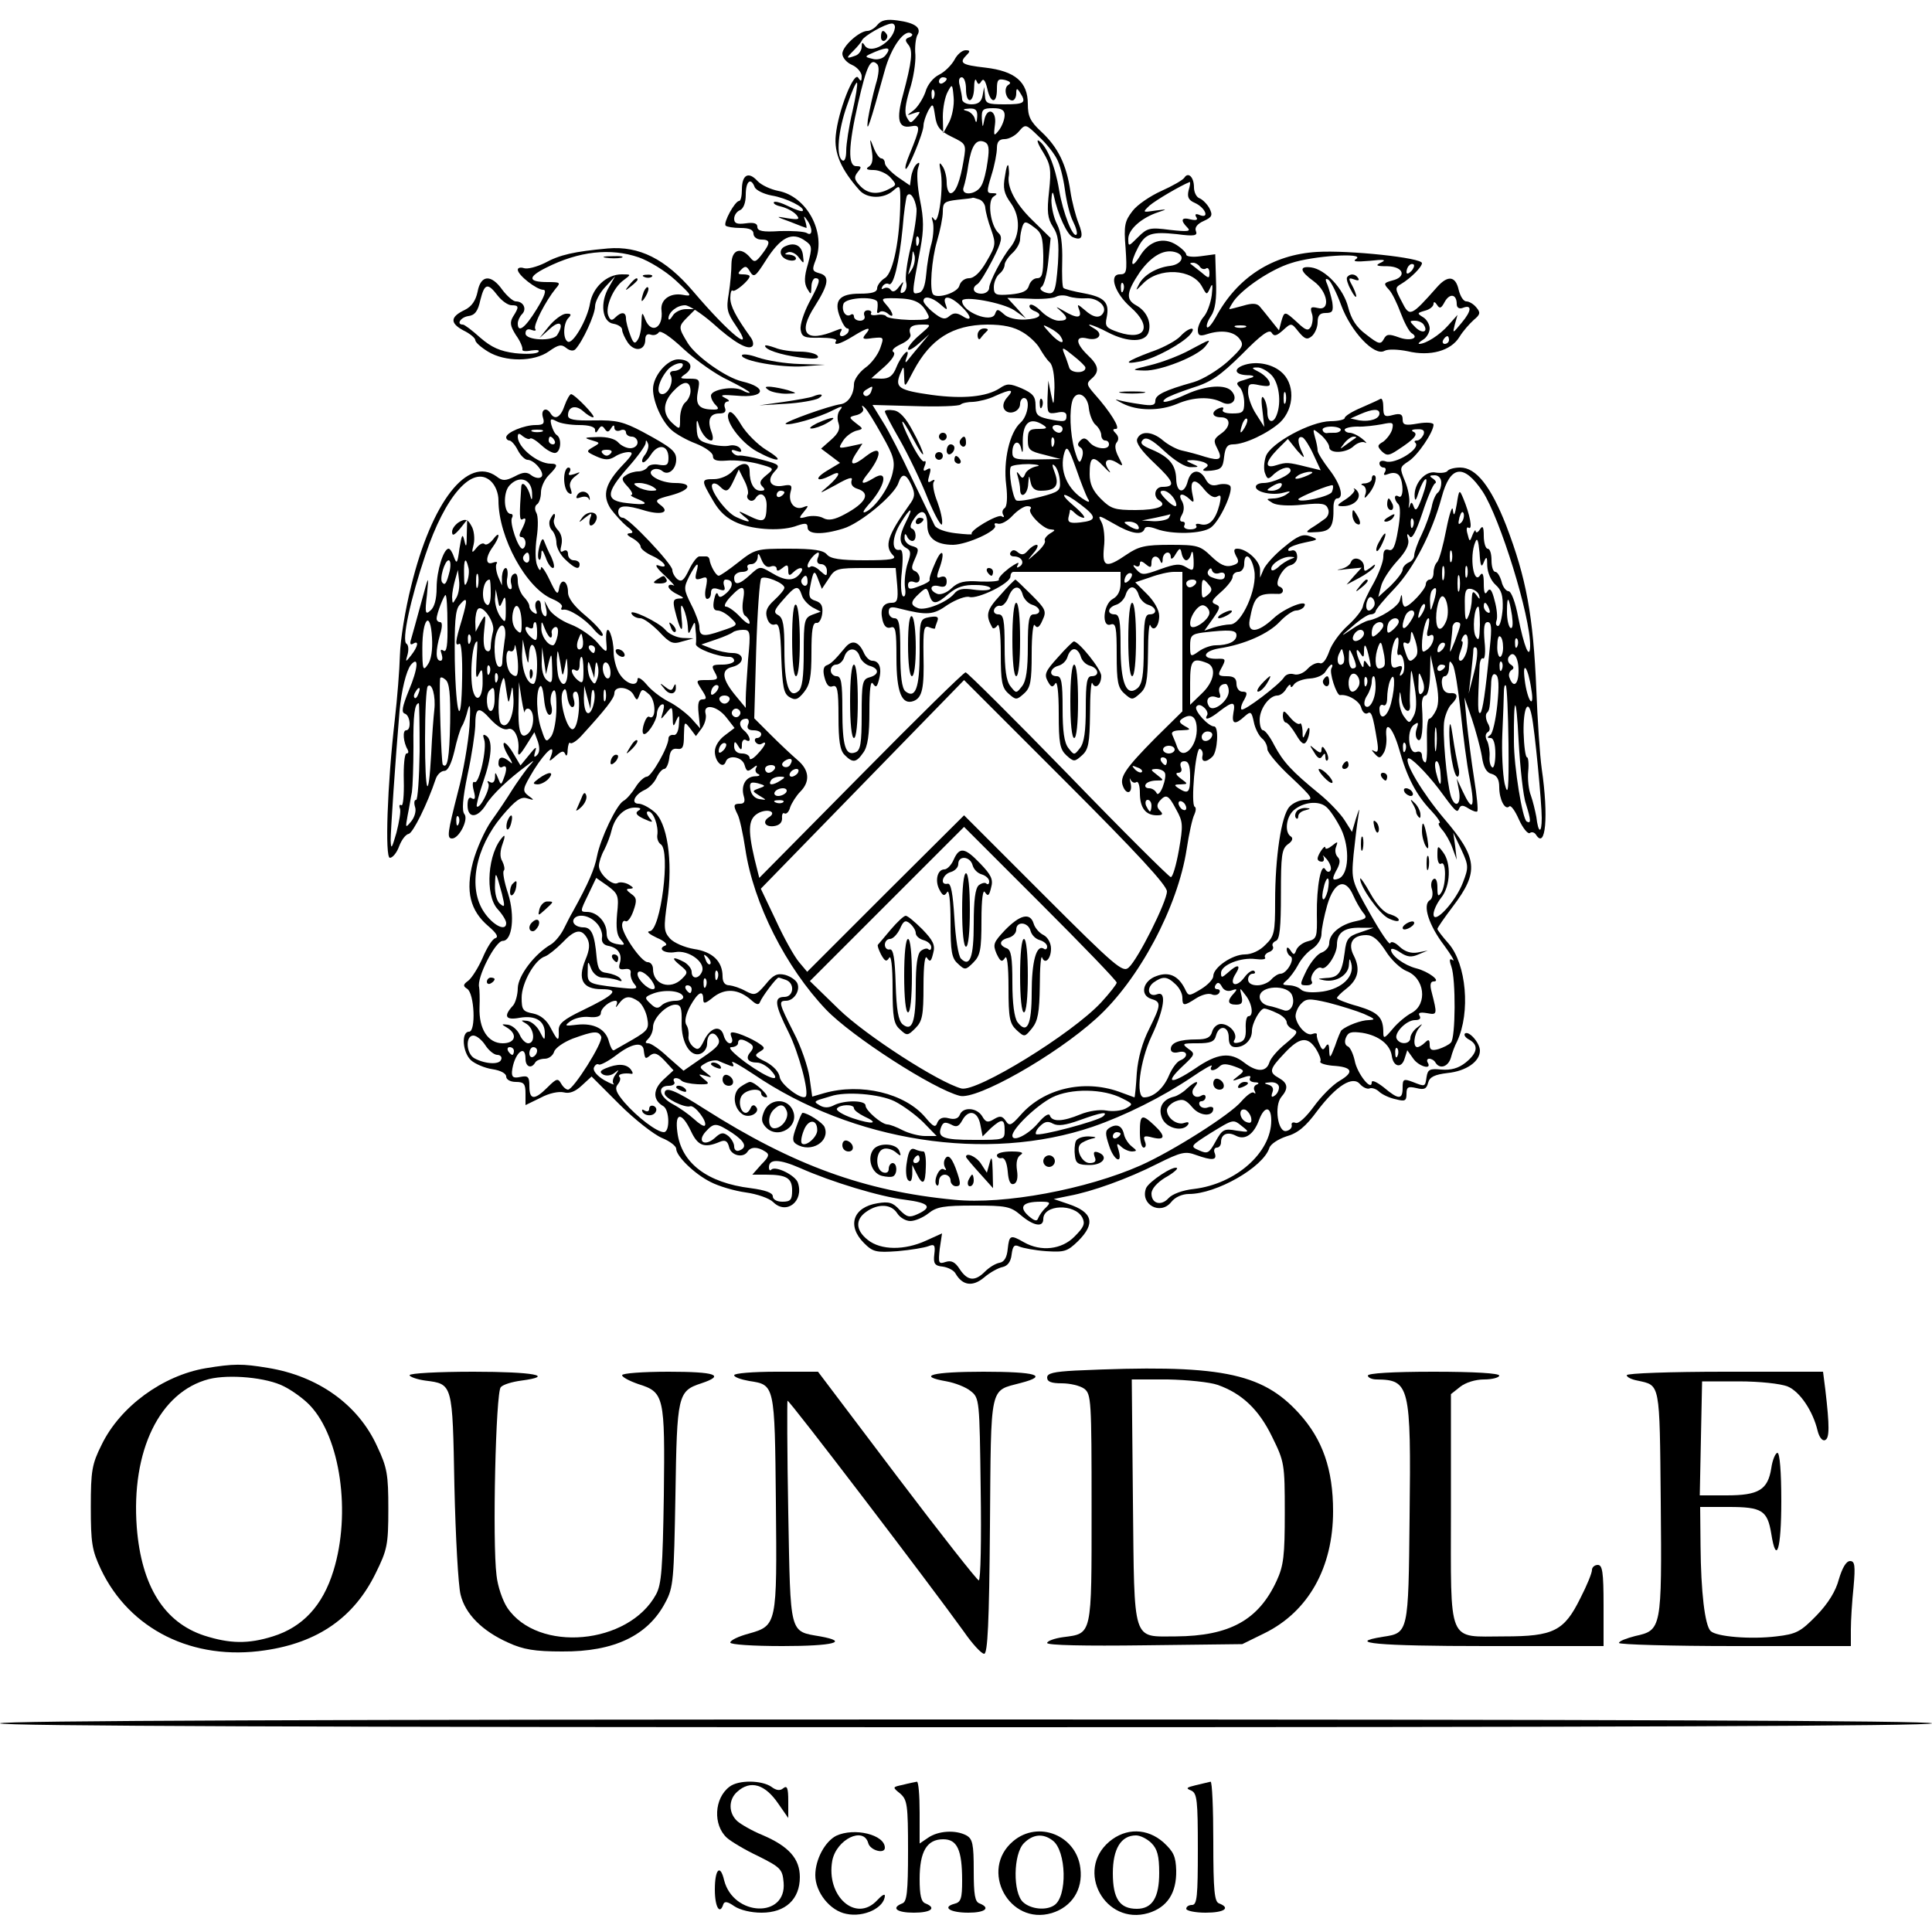 <?xml version="1.0" standalone="no"?>
<!DOCTYPE svg PUBLIC "-//W3C//DTD SVG 20010904//EN"
 "http://www.w3.org/TR/2001/REC-SVG-20010904/DTD/svg10.dtd">
<svg version="1.0" xmlns="http://www.w3.org/2000/svg"
 width="500pt" height="500pt" viewBox="0 0 500 500"
 preserveAspectRatio="xMidYMid meet">
<g transform="translate(0,500) scale(0.1,-0.1)"
fill="#000000" stroke="none">
<path d="M2271 4936 c-7 -9 -19 -16 -26 -16 -21 0 -65 -40 -65 -59 0 -10 11
-23 25 -29 14 -6 25 -20 25 -29 0 -14 -2 -15 -9 -4 -11 17 -52 -86 -58 -149
-5 -46 14 -89 61 -142 20 -23 64 -23 88 -1 17 15 18 14 18 -28 -1 -98 -18
-183 -39 -198 -12 -7 -21 -20 -21 -27 0 -10 -13 -14 -45 -14 -53 0 -68 -18
-51 -61 6 -16 14 -29 19 -29 4 0 5 -4 2 -10 -3 -5 -11 -10 -16 -10 -6 0 -7 5
-3 12 5 8 2 9 -12 3 -79 -33 -101 -8 -55 63 36 57 39 78 11 85 -18 5 -19 9 -9
34 27 72 -23 165 -97 179 -20 4 -44 15 -54 26 -23 25 -40 16 -40 -23 0 -16 -3
-29 -7 -29 -11 0 -42 -57 -35 -64 3 -3 20 -6 39 -6 23 0 33 -5 33 -15 0 -8 9
-15 20 -15 24 0 25 -8 2 -38 -16 -21 -20 -22 -31 -8 -24 28 -47 20 -48 -16 0
-18 -3 -53 -7 -78 -7 -39 -4 -50 18 -82 53 -78 -15 -24 -111 89 -71 83 -139
117 -220 110 -87 -8 -124 -16 -164 -38 -21 -10 -44 -16 -53 -13 -9 3 -16 1
-16 -4 0 -14 49 -52 66 -52 9 0 4 -16 -17 -50 -30 -49 -49 -63 -49 -37 0 7 5
18 11 24 13 13 4 33 -16 33 -7 0 -23 14 -35 30 -29 41 -56 39 -64 -5 -5 -23
-15 -38 -33 -47 -38 -18 -39 -34 -4 -53 17 -8 31 -20 31 -25 0 -6 15 -19 33
-30 44 -27 119 -27 158 1 24 17 32 19 45 8 9 -7 18 -8 23 -3 19 20 51 90 51
111 0 12 12 35 26 50 l26 28 -16 -28 c-24 -40 -18 -91 12 -95 12 -2 22 -9 22
-15 0 -7 7 -22 15 -34 18 -25 45 -20 45 8 0 12 5 16 14 13 8 -3 17 0 21 6 4 6
29 -10 65 -44 33 -30 84 -66 115 -80 30 -15 55 -29 55 -32 0 -2 -9 0 -19 6
-23 12 -81 2 -81 -14 0 -7 5 -17 12 -24 9 -9 8 -12 -4 -12 -38 0 -49 11 -42
46 6 32 5 34 -22 34 -26 0 -26 1 -9 13 22 17 12 37 -20 37 -28 0 -65 -43 -65
-77 0 -33 23 -84 48 -106 11 -10 39 -26 63 -35 25 -10 44 -24 44 -32 0 -11 9
-14 36 -12 21 2 56 -2 80 -8 44 -12 44 -12 22 -30 -16 -13 -19 -20 -10 -29 8
-8 7 -11 -5 -11 -17 0 -28 20 -28 51 0 25 -22 24 -45 -1 -10 -11 -31 -20 -47
-20 -34 0 -34 -2 -3 -55 17 -30 36 -47 65 -59 45 -18 116 -21 154 -6 21 7 26
6 26 -5 0 -18 37 -20 92 -3 44 13 133 87 143 118 9 27 20 25 34 -6 10 -22 9
-31 -6 -51 -57 -80 -65 -107 -41 -131 9 -9 -7 -12 -74 -12 -64 0 -89 4 -98 15
-9 11 -34 15 -99 15 -83 0 -87 -1 -130 -35 -24 -19 -47 -35 -51 -35 -7 0 -22
26 -24 43 -1 4 -4 7 -8 7 -5 0 -13 0 -18 0 -6 0 -18 -16 -27 -35 -13 -27 -19
-32 -30 -24 -7 6 -13 17 -13 24 0 15 -113 135 -128 135 -7 0 -12 7 -12 15 0
18 20 19 71 3 43 -12 64 -3 37 16 -14 11 -11 14 28 24 52 14 58 32 11 32 -39
0 -77 23 -58 34 6 4 18 3 25 -3 15 -13 36 4 36 30 0 21 -12 31 -86 71 -51 27
-69 31 -126 30 -52 -1 -68 2 -68 13 0 23 20 28 39 11 10 -9 21 -16 26 -16 10
0 -47 59 -57 60 -3 0 -11 -13 -17 -30 -10 -30 -25 -38 -36 -20 -11 18 -26 10
-20 -10 5 -16 2 -20 -19 -20 -29 0 -76 -19 -76 -32 0 -4 4 -8 8 -8 5 0 15 -11
22 -25 7 -14 19 -25 25 -25 19 0 48 -37 35 -45 -6 -4 -17 -1 -25 5 -11 9 -21
9 -43 -3 -24 -12 -32 -12 -47 0 -75 54 -168 -66 -221 -284 -15 -59 -28 -139
-29 -178 -1 -38 -7 -113 -13 -165 -20 -173 -26 -360 -13 -360 7 0 18 13 24 30
6 16 17 31 25 32 11 3 48 77 70 143 4 11 14 20 22 20 9 0 18 18 26 51 6 28 15
57 19 64 5 7 12 27 16 44 6 20 7 5 4 -44 -3 -41 -16 -118 -30 -170 -27 -106
-29 -120 -15 -120 18 0 43 49 32 63 -7 8 -5 39 8 102 11 50 19 106 20 126 0
49 8 53 40 17 18 -19 34 -28 44 -25 17 7 32 -25 27 -58 -1 -14 5 -9 20 15 l22
35 9 -24 c5 -16 5 -28 -2 -35 -8 -8 -9 -5 -5 9 5 15 1 12 -15 -8 l-23 -28 -19
32 c-10 17 -21 29 -24 26 -3 -3 2 -18 12 -34 10 -16 12 -23 4 -15 -19 16 -30
15 -30 -4 0 -8 5 -12 10 -9 12 7 13 -6 3 -31 -6 -16 -7 -16 -14 2 -7 17 -8 17
-8 1 -1 -11 -6 -15 -13 -11 -7 4 -8 3 -4 -4 6 -11 -22 -67 -30 -59 -2 2 5 30
16 62 23 66 26 110 8 121 -8 5 -9 2 -5 -10 8 -21 -13 -117 -25 -110 -5 3 -6
-7 -2 -22 5 -19 4 -25 -5 -20 -7 5 -11 -2 -11 -18 0 -35 26 -34 48 2 16 26 58
66 107 102 20 15 20 15 0 -8 -10 -13 -28 -38 -40 -57 -11 -18 -35 -54 -53 -79
-17 -24 -39 -73 -48 -107 -20 -76 -7 -126 40 -166 21 -18 27 -28 18 -31 -8 -2
-22 -25 -33 -51 -11 -25 -28 -52 -37 -59 -14 -10 -14 -14 -3 -21 19 -12 23
-111 5 -111 -21 0 -17 -54 5 -74 10 -9 35 -20 55 -23 21 -3 36 -11 36 -19 0
-8 11 -14 25 -14 21 0 25 -5 25 -30 l0 -30 39 19 c22 12 47 17 60 14 15 -4 30
2 47 18 l25 23 72 -72 c39 -39 89 -78 110 -87 20 -8 37 -21 37 -28 0 -19 47
-65 89 -86 21 -11 62 -23 91 -27 29 -4 61 -15 71 -25 34 -34 80 2 64 50 -6 19
-58 45 -69 34 -3 -4 -6 -1 -6 6 0 22 26 22 81 -2 81 -36 206 -74 272 -82 62
-8 71 -19 32 -37 -22 -10 -28 -8 -47 11 -17 19 -28 22 -57 17 -63 -10 -80 -58
-35 -103 23 -23 31 -25 87 -21 34 3 70 9 80 13 15 6 18 3 15 -21 -3 -24 1 -30
22 -32 14 -2 29 -10 33 -18 18 -31 44 -35 74 -10 15 13 37 25 48 27 13 3 21
14 23 32 3 23 7 27 20 21 9 -4 41 -10 69 -12 48 -3 55 -1 83 26 46 46 38 75
-25 96 l-38 13 39 8 c60 11 152 44 229 83 62 31 73 33 100 23 42 -15 55 -14
49 4 -4 8 -1 15 5 15 6 0 11 6 11 14 0 21 17 28 38 17 24 -13 47 3 61 42 14
36 31 34 31 -3 0 -83 -92 -164 -200 -177 -29 -3 -56 -13 -66 -24 -19 -21 -44
-14 -44 12 0 12 14 28 35 41 20 11 34 23 31 25 -8 8 -73 -35 -80 -52 -16 -42
37 -71 65 -36 10 13 29 21 46 21 71 0 192 69 208 119 3 10 23 23 44 30 29 8
50 25 80 66 50 66 92 92 111 69 7 -8 18 -13 24 -11 6 3 18 -1 26 -9 8 -7 27
-16 43 -19 23 -6 27 -4 27 14 0 18 4 20 26 15 20 -5 26 -2 30 14 4 15 17 21
50 25 49 5 84 30 84 58 0 20 -29 53 -39 44 -3 -4 2 -11 12 -16 24 -14 21 -34
-10 -59 -19 -15 -38 -20 -63 -18 -30 3 -35 0 -38 -19 -4 -26 -3 -26 -36 -13
-24 9 -26 7 -26 -15 0 -32 -11 -31 -49 1 -18 14 -31 20 -31 13 0 -25 -38 23
-44 56 -4 18 -12 35 -18 37 -7 3 -9 12 -5 22 6 15 14 17 43 13 42 -7 72 -30
76 -60 4 -28 25 -33 33 -7 l7 22 15 -21 c14 -21 50 -31 38 -11 -3 5 -2 10 4
10 5 0 13 -4 16 -10 11 -18 33 -11 40 13 3 12 10 31 16 42 35 75 24 200 -22
253 -16 18 -29 35 -29 38 0 3 18 29 40 58 68 90 65 125 -24 229 -54 64 -102
144 -92 154 5 6 47 -36 79 -78 44 -60 48 -64 53 -52 4 10 10 10 24 1 11 -7 21
-10 23 -8 3 3 -1 41 -8 85 -7 44 -15 109 -19 145 l-6 65 19 -55 c10 -30 22
-74 26 -97 4 -29 12 -43 26 -46 13 -4 19 -14 19 -34 0 -32 15 -61 26 -50 4 4
15 -11 25 -34 10 -22 23 -38 28 -35 5 4 12 2 16 -4 25 -40 33 47 15 170 -5 36
-11 128 -14 205 -8 192 -26 289 -78 425 -40 102 -78 150 -119 150 -15 0 -30
-4 -33 -9 -3 -4 -16 -6 -30 -4 -27 6 -57 -28 -55 -62 1 -14 4 -10 11 13 6 17
14 32 18 32 4 0 0 -20 -9 -45 -12 -33 -17 -40 -22 -27 -5 14 -7 14 -11 2 -3
-8 -3 -5 -1 7 2 13 -3 39 -11 58 -14 34 -14 36 9 51 24 15 65 76 65 95 0 5
-17 7 -40 3 -34 -6 -40 -4 -40 11 0 13 -6 16 -25 11 -22 -6 -25 -3 -25 20 0
14 -3 24 -7 22 -5 -3 -27 -13 -50 -23 -24 -10 -43 -22 -43 -27 0 -4 -17 -8
-37 -8 -52 -1 -155 -57 -167 -91 -5 -15 -6 -35 -2 -44 6 -16 8 -17 24 -1 20
17 42 21 42 8 0 -11 -46 -32 -70 -32 -11 0 -20 -4 -20 -10 0 -14 44 -23 72
-15 18 5 20 4 8 -4 -8 -6 -24 -11 -35 -11 -19 -1 -19 -1 -1 -12 11 -6 42 -8
78 -4 49 5 60 3 65 -11 4 -9 0 -21 -10 -27 -8 -6 -24 -17 -34 -23 -16 -11 -14
-12 16 -10 35 2 43 14 42 65 0 12 4 22 9 22 20 0 9 38 -20 75 -16 21 -30 43
-30 49 0 6 -3 22 -7 35 -6 23 -6 23 16 5 11 -10 21 -24 21 -31 0 -18 45 -16
64 3 9 8 22 12 28 9 7 -4 4 1 -6 9 -11 9 -26 16 -33 16 -7 0 -13 4 -13 8 0 4
15 8 33 8 17 -1 46 3 63 6 29 6 31 5 27 -13 -3 -11 -14 -25 -23 -32 -16 -9
-16 -12 -4 -25 13 -12 18 -12 42 4 43 28 54 41 39 47 -6 3 -2 6 10 6 16 1 21
-3 17 -14 -4 -8 -11 -15 -17 -15 -6 0 -8 -3 -4 -6 15 -15 -53 -57 -77 -48 -9
3 -16 1 -16 -5 0 -6 5 -11 11 -11 5 0 7 -5 3 -12 -5 -8 -2 -9 11 -4 11 4 22 2
27 -6 11 -19 10 -60 -2 -53 -13 8 -13 -8 -1 -20 6 -6 5 -33 -1 -67 -7 -42 -13
-55 -24 -51 -10 3 -14 -2 -14 -18 0 -13 -12 -44 -25 -68 -14 -24 -27 -52 -28
-61 -2 -9 -19 -31 -39 -49 -20 -18 -42 -48 -48 -67 -8 -22 -17 -34 -25 -30 -7
2 -21 -4 -31 -15 -10 -11 -25 -17 -35 -14 -10 3 -21 0 -26 -8 -11 -18 -104
-89 -110 -83 -3 2 0 14 7 25 9 17 8 21 -5 21 -8 0 -15 9 -15 20 0 15 -7 20
-25 20 -22 0 -24 3 -15 19 14 26 13 27 -12 26 -40 0 -34 20 7 27 66 10 128 38
157 69 15 16 34 29 42 29 8 0 18 5 21 10 14 22 -51 -3 -80 -31 -40 -37 -67
-39 -61 -4 12 63 19 70 74 68 14 -1 17 14 3 19 -15 5 8 50 28 55 12 3 19 13
18 24 -1 12 -7 17 -15 14 -7 -2 -10 0 -7 5 3 5 22 12 42 16 35 7 36 8 14 16
-19 7 -32 2 -68 -28 -25 -20 -48 -46 -53 -58 l-9 -21 0 22 c-1 22 -35 53 -59
53 -9 0 -10 -5 -3 -19 9 -15 7 -20 -12 -25 -16 -4 -30 3 -52 24 -29 28 -36 30
-107 30 -64 0 -81 -4 -112 -25 -54 -37 -64 -33 -59 19 3 23 0 52 -6 64 -11 20
-9 20 31 -3 46 -27 74 -31 80 -14 2 7 12 7 31 0 40 -15 119 -13 141 4 23 17
58 93 50 107 -3 5 -17 7 -30 4 -17 -5 -26 -1 -34 14 -15 28 -38 25 -46 -5 -9
-35 -29 -31 -30 5 -1 37 -18 57 -62 76 -27 11 -33 17 -24 26 8 8 23 1 56 -30
27 -25 55 -42 68 -41 22 0 22 1 3 9 -16 7 -17 9 -3 9 9 1 24 -2 33 -5 13 -6
14 -9 3 -16 -9 -6 -3 -8 17 -6 26 3 30 8 33 36 3 24 8 32 23 32 31 0 91 29
122 57 38 37 39 102 1 132 -26 21 -67 27 -98 15 -25 -10 -19 -24 12 -25 15 0
20 -3 12 -6 -8 -2 -21 -7 -29 -9 -11 -4 -12 -7 -3 -16 7 -7 12 -25 12 -40 0
-25 -4 -28 -31 -28 -17 0 -28 4 -24 10 3 6 -1 7 -9 4 -23 -9 -20 -24 4 -24 26
0 26 -25 -1 -43 -18 -13 -19 -18 -9 -37 15 -29 8 -34 -32 -22 -18 6 -45 13
-59 16 -14 3 -36 15 -49 26 -28 24 -58 26 -67 4 -4 -10 11 -31 45 -63 51 -48
55 -61 20 -61 -19 0 -25 -25 -8 -35 23 -14 -4 -25 -61 -25 -54 0 -64 3 -90 29
-21 21 -29 39 -29 64 0 46 8 50 37 19 14 -15 20 -19 13 -9 -17 23 -5 35 20 20
17 -11 18 -11 5 14 -9 17 -11 31 -5 38 6 7 5 16 -2 23 -9 9 -9 12 0 12 13 0
-14 44 -56 91 -20 23 -21 27 -7 39 21 18 19 34 -10 61 -32 31 -33 51 -1 43 29
-7 43 11 19 25 -33 19 -4 11 34 -9 52 -27 99 -27 106 2 7 26 -7 54 -33 68 -27
15 -25 34 10 86 31 43 65 62 96 50 22 -9 12 -30 -17 -34 -36 -4 -69 -24 -81
-47 -10 -19 -10 -19 10 1 41 43 128 39 153 -8 12 -22 12 -22 21 -3 6 14 7 8 4
-19 -3 -21 -12 -46 -21 -56 -8 -9 -15 -25 -15 -34 0 -14 5 -17 23 -11 37 12
70 8 85 -12 12 -16 9 -22 -31 -59 -25 -22 -64 -46 -88 -53 -75 -21 -99 -33
-99 -48 0 -12 -8 -14 -39 -9 -22 3 -48 8 -58 11 -10 3 -4 -1 12 -9 39 -20 97
-20 142 -1 42 18 86 19 115 4 25 -13 44 7 26 28 -15 19 -66 16 -117 -7 -45
-21 -72 -26 -55 -12 5 5 36 17 69 28 49 15 72 31 129 87 50 51 71 66 77 56 6
-10 12 -9 29 6 22 20 22 20 41 -4 16 -19 22 -21 34 -11 8 7 15 23 15 36 0 18
6 24 21 24 18 0 20 5 17 28 -3 15 -9 36 -13 46 -6 13 -5 17 3 12 6 -4 21 -33
33 -66 25 -68 86 -133 112 -118 9 5 35 4 60 -1 58 -14 112 1 134 37 9 15 26
34 37 44 17 14 18 19 7 32 -7 9 -19 16 -26 16 -8 0 -16 14 -20 30 -8 36 -28
38 -55 8 -69 -78 -72 -79 -92 -39 -18 34 -18 37 -2 46 25 15 54 44 54 54 0 14
-189 34 -272 29 -115 -7 -206 -66 -261 -168 -10 -18 -20 -30 -23 -27 -3 3 1
16 10 29 11 16 15 44 13 92 l-2 68 -37 -5 c-21 -3 -38 -1 -38 4 0 5 -11 16
-25 25 -34 22 -71 11 -95 -29 -23 -37 -27 -20 -5 22 19 37 35 42 101 35 45 -6
54 -4 49 8 -4 9 4 19 20 26 22 10 24 15 15 33 -6 11 -18 23 -26 26 -8 3 -14
16 -14 28 0 27 -15 41 -25 25 -4 -6 -30 -21 -59 -34 -29 -13 -63 -36 -75 -52
-20 -26 -23 -37 -18 -96 4 -62 3 -68 -15 -68 -29 0 -13 -49 28 -85 57 -50 39
-88 -31 -65 -32 11 -36 15 -31 38 8 39 -5 53 -59 63 -27 5 -51 11 -53 14 -3 3
-4 34 -3 69 1 43 -3 75 -13 95 -9 17 -15 45 -15 63 1 19 3 25 6 13 10 -49 35
-104 50 -109 24 -10 28 2 14 37 -7 18 -17 55 -21 83 -10 68 -32 113 -75 153
-29 27 -35 40 -35 72 0 57 -33 85 -110 94 -62 7 -69 12 -48 33 9 9 9 12 -3 12
-9 0 -22 -11 -29 -25 -8 -14 -25 -31 -39 -38 -15 -7 -31 -26 -36 -45 -6 -17
-20 -39 -30 -47 -20 -15 -20 -15 0 -8 18 6 19 5 6 -11 -14 -16 -15 -16 -24 0
-7 12 -4 34 7 71 10 30 16 71 15 91 -2 21 1 43 5 51 12 19 -6 32 -51 38 -28 4
-42 1 -52 -11z m45 -8 c-5 -37 -62 -70 -78 -46 -6 10 -8 9 -8 -3 0 -9 -7 -20
-16 -23 -25 -9 -25 -7 -5 13 10 10 20 22 22 27 5 11 59 42 76 43 6 1 10 -5 9
-11z m36 -25 c-10 -4 -10 -8 -1 -19 12 -15 9 -43 -14 -129 -18 -64 -12 -88 20
-82 26 5 26 -1 -3 -72 -8 -19 -13 -36 -10 -38 5 -5 46 93 46 112 0 9 6 26 12
38 12 21 13 20 18 -13 4 -28 12 -39 43 -54 37 -18 38 -19 31 -60 -9 -55 -21
-86 -34 -86 -5 0 -10 12 -10 28 0 15 -5 34 -11 42 -8 12 -9 9 -5 -12 9 -40 -5
-143 -16 -126 -7 9 -8 8 -4 -6 3 -10 2 -35 -3 -55 -6 -20 -12 -56 -14 -81 -3
-32 -9 -46 -20 -48 -18 -4 -18 -6 5 115 9 49 9 76 -1 125 -7 35 -9 72 -5 83 5
14 4 17 -4 10 -6 -5 -12 -20 -14 -33 l-3 -22 -32 22 c-18 13 -33 29 -33 36 0
6 -4 12 -9 12 -5 0 -14 12 -20 28 -10 26 -11 26 -5 -7 4 -23 2 -36 -7 -42 -10
-6 -6 -9 12 -9 14 0 34 -9 43 -19 17 -19 17 -20 -3 -30 -30 -16 -56 -13 -76 9
-15 16 -15 22 -5 35 10 12 10 15 -4 15 -22 0 -21 51 5 164 22 96 32 117 49
100 6 -6 5 -25 -4 -54 -7 -25 -16 -65 -20 -90 -5 -43 6 -9 43 125 17 64 54
114 71 97 3 -2 -1 -7 -8 -9z m-61 -47 c-7 -8 -21 -12 -34 -8 -21 5 -20 6 8 18
34 14 43 11 26 -10z m159 -60 c0 -3 -4 -8 -10 -11 -5 -3 -10 -1 -10 4 0 6 5
11 10 11 6 0 10 -2 10 -4z m50 -26 c0 -41 20 -38 21 3 0 17 3 26 6 18 4 -10 7
-11 13 -1 5 8 10 2 15 -19 8 -39 25 -41 25 -2 0 25 3 28 21 24 14 -4 17 -8 8
-13 -13 -9 -5 -40 11 -40 5 0 10 8 10 18 0 14 2 15 10 2 17 -26 11 -30 -40
-30 -45 0 -50 2 -51 23 l-2 22 -4 -22 c-3 -16 -11 -23 -29 -23 -13 0 -24 6
-24 13 0 6 -3 22 -6 35 -4 13 -2 22 5 22 6 0 11 -13 11 -30z m-294 -59 c-9
-38 -16 -84 -16 -101 0 -18 -4 -29 -10 -25 -17 10 -11 77 12 142 12 35 23 61
26 59 2 -3 -3 -36 -12 -75z m250 -28 l-15 -28 -1 43 c0 24 6 53 13 65 11 21
12 20 15 -15 2 -20 -4 -50 -12 -65z m-39 65 c-3 -8 -6 -5 -6 6 -1 11 2 17 5
13 3 -3 4 -12 1 -19z m112 -50 c-1 -16 -3 -18 -6 -6 -2 9 -12 19 -21 21 -12 3
-10 5 6 6 17 1 22 -4 21 -21z m71 4 c0 -10 -6 -27 -14 -38 -14 -18 -15 -17
-11 14 5 37 -21 47 -28 10 -4 -20 -4 -19 -6 5 -1 24 3 27 29 27 22 0 30 -5 30
-18z m135 -113 c8 -14 17 -50 21 -80 4 -30 13 -67 21 -82 8 -16 12 -31 9 -34
-9 -10 -35 56 -45 115 -10 62 -32 115 -53 128 -6 4 -2 -9 11 -29 20 -33 22
-45 16 -102 -6 -53 -4 -70 10 -92 14 -21 16 -40 13 -95 -6 -76 -9 -83 -35 -74
-11 5 -13 10 -7 14 6 4 14 34 17 66 l6 60 -49 48 c-42 41 -65 85 -59 114 1 5
0 16 -1 24 -2 8 -6 -3 -9 -25 -6 -32 -3 -46 16 -72 24 -34 23 -82 -2 -113 -21
-25 -55 -90 -55 -105 0 -8 -9 -15 -20 -15 -21 0 -27 15 -10 25 6 4 23 32 39
63 24 47 26 59 15 69 -21 20 -29 83 -13 94 11 7 11 9 -3 9 -15 0 -15 4 -2 47
8 25 14 57 14 70 0 16 6 23 20 23 11 0 28 9 37 20 17 20 18 19 51 -13 19 -17
40 -44 47 -58z m-179 -6 c-3 -24 -10 -53 -16 -63 -13 -25 -55 -28 -46 -4 3 9
9 34 12 57 8 50 20 68 41 60 12 -5 14 -16 9 -50z m-603 -67 c3 -8 23 -18 44
-22 38 -6 89 -32 80 -40 -2 -2 -18 3 -36 12 -18 9 -35 14 -38 11 -3 -4 6 -9
20 -12 15 -4 31 -13 38 -21 10 -12 6 -13 -22 -9 -33 6 -33 5 6 -9 22 -9 41
-16 42 -16 1 0 0 8 -3 18 -5 14 -4 15 5 2 15 -21 14 -43 -1 -33 -7 4 -39 6
-70 5 -44 -3 -58 0 -58 11 0 9 -9 12 -30 9 -23 -3 -30 0 -30 12 0 9 7 19 15
22 9 4 15 19 15 40 0 35 13 46 23 20z m1123 -9 c-4 -17 0 -25 16 -32 27 -12
39 -41 14 -32 -11 5 -15 3 -10 -5 5 -7 0 -9 -14 -6 -25 7 -28 -2 -9 -21 10
-10 1 -11 -45 -6 -52 7 -59 5 -82 -18 -26 -26 -26 -26 -26 -4 1 24 35 54 78
68 24 8 23 8 -8 4 -33 -5 -34 -5 -15 13 16 14 81 52 104 61 2 0 1 -9 -3 -22z
m-704 -47 c1 -14 -5 -58 -15 -99 -10 -40 -15 -81 -12 -91 3 -10 0 -22 -6 -26
-9 -5 -10 -2 -6 12 7 18 6 18 -7 1 -9 -12 -16 -14 -21 -7 -3 5 -11 7 -17 4 -7
-4 -8 -2 -4 5 4 6 11 9 16 6 12 -8 27 54 36 145 3 41 9 79 11 83 8 13 21 -5
25 -33z m162 24 c9 -3 16 -14 16 -23 1 -9 7 -34 15 -55 13 -37 12 -42 -12 -83
-16 -28 -32 -43 -45 -43 -11 0 -22 -8 -25 -19 -4 -18 -56 -35 -68 -23 -10 11
-4 91 10 138 8 27 15 61 15 76 0 24 4 27 38 31 20 2 38 4 39 5 1 1 8 -1 17 -4z
m166 -146 c0 -47 -3 -58 -16 -58 -9 0 -18 -9 -21 -19 -4 -14 -16 -20 -48 -23
-38 -3 -43 -1 -43 19 0 13 7 28 14 34 8 6 14 17 14 24 0 6 9 20 20 30 11 10
20 26 20 36 0 9 3 24 6 33 5 14 9 14 30 -2 20 -14 23 -26 24 -74z m-615 38
c17 -12 17 -17 6 -59 -10 -33 -10 -50 -2 -64 10 -17 10 -16 11 5 0 12 5 22 10
22 15 0 12 -11 -16 -63 -14 -27 -24 -58 -22 -70 3 -19 9 -22 50 -21 26 0 45
-3 42 -8 -9 -14 10 -9 44 12 39 24 49 25 32 5 -10 -12 -7 -14 18 -10 30 3 30
3 20 -26 -6 -17 -23 -40 -39 -51 -16 -12 -29 -31 -29 -42 0 -27 -15 -49 -34
-52 -30 -4 -147 -46 -143 -51 7 -6 86 16 122 35 24 12 28 12 19 1 -7 -8 -8
-23 -4 -34 5 -15 0 -26 -19 -43 l-26 -23 24 -18 25 -19 -35 -21 c-34 -21 -25
-30 12 -11 28 15 23 -1 -8 -28 -26 -22 -25 -21 20 3 33 19 45 22 41 12 -3 -10
2 -18 15 -22 35 -11 23 -36 -33 -66 -26 -14 -42 -17 -55 -10 -10 6 -29 7 -42
4 -22 -6 -23 -5 -9 12 14 17 13 18 -2 12 -22 -8 -39 13 -32 40 5 17 2 20 -19
16 -32 -6 -44 13 -23 36 16 17 14 19 -31 31 -26 7 -53 12 -60 11 -6 -1 -14 3
-18 9 -4 6 1 7 11 3 12 -4 15 -3 10 6 -5 7 -17 10 -27 8 -11 -3 -34 -1 -52 4
-28 7 -33 13 -34 41 -1 19 1 24 4 13 6 -24 22 -45 34 -45 5 0 5 10 0 23 -11
30 -4 47 21 47 14 0 18 5 14 15 -3 8 0 15 7 16 7 0 3 5 -8 10 -14 7 -5 8 32 5
72 -7 82 21 13 37 -42 10 -119 65 -140 99 -25 41 -25 43 0 68 l20 20 -25 0
c-13 0 -29 -8 -34 -17 -6 -10 -11 -13 -11 -7 0 16 22 34 43 34 10 0 42 -21 71
-46 55 -50 92 -71 103 -60 4 4 2 15 -5 24 -38 53 -52 80 -52 101 0 13 3 22 6
19 5 -6 44 27 44 37 0 3 -8 5 -17 5 -14 0 -15 2 -4 13 10 10 14 8 22 -6 10
-16 14 -13 39 26 40 64 70 79 105 53z m292 -8 c-3 -8 -6 -5 -6 6 -1 11 2 17 5
13 3 -3 4 -12 1 -19z m-724 -34 c26 -9 69 -35 95 -59 43 -40 45 -43 19 -38
-33 6 -59 -13 -55 -41 5 -44 -26 -62 -42 -23 -8 21 -9 20 -10 -8 0 -16 -4 -37
-10 -45 -7 -11 -11 -9 -19 13 -6 16 -11 35 -11 43 0 17 -12 18 -28 2 -9 -9
-13 -7 -18 6 -8 22 14 73 40 91 20 15 20 15 -5 15 -39 0 -75 -34 -82 -75 -7
-42 -45 -108 -58 -99 -13 8 -11 48 2 61 9 9 7 12 -7 11 -10 -1 -30 -16 -43
-32 l-25 -31 27 24 c26 24 38 14 19 -16 -11 -17 -82 -14 -82 4 0 10 6 13 16 9
8 -3 13 -2 9 3 -5 10 27 72 53 104 14 16 12 17 -21 17 -51 0 -52 13 -4 37 85
43 167 52 240 27z m707 -31 c-11 -17 -11 -17 -6 0 3 10 7 26 7 35 1 15 2 15 6
0 2 -10 -1 -25 -7 -35z m1150 27 c-11 -7 -1 -8 35 -5 36 4 44 3 30 -4 -17 -8
-14 -10 16 -10 42 -1 50 -28 12 -37 -22 -6 -23 -8 -9 -23 9 -9 22 -37 31 -61
9 -24 21 -47 28 -52 22 -13 -4 -22 -33 -11 -25 9 -32 9 -39 -5 -8 -14 -13 -13
-45 12 -26 19 -39 40 -47 71 -12 48 -59 98 -96 103 -32 4 -29 -10 7 -36 37
-27 44 -78 10 -69 -17 4 -20 2 -15 -14 4 -10 2 -25 -2 -34 -7 -12 -13 -11 -35
10 -33 30 -34 31 -42 3 l-6 -23 -20 25 c-11 14 -24 30 -30 37 -7 8 -19 9 -42
2 -18 -5 -34 -9 -36 -9 -2 0 3 9 11 21 24 33 96 82 148 98 56 19 193 28 169
11z m-405 -20 c4 -6 11 -8 16 -5 5 4 9 -2 9 -11 0 -16 -2 -15 -22 2 -13 10
-25 20 -27 21 -2 2 1 3 7 3 6 0 14 -5 17 -10z m547 -12 c-7 -7 -12 -8 -12 -2
0 6 3 14 7 17 3 4 9 5 12 2 2 -3 -1 -11 -7 -17z m-745 -50 c-3 -8 -6 -5 -6 6
-1 11 2 17 5 13 3 -3 4 -12 1 -19z m-1619 -13 c11 -14 27 -25 36 -25 19 0 20
-4 4 -29 -9 -15 -8 -24 7 -48 11 -15 18 -32 17 -37 -2 -5 9 -6 23 -3 15 2 23
1 18 -4 -5 -5 -32 -6 -60 -3 -39 5 -61 15 -90 40 -21 19 -41 34 -45 34 -18 0
-6 19 14 22 17 2 25 13 31 41 11 44 19 46 45 12z m1523 -7 c28 2 55 -20 44
-38 -9 -15 -26 -12 -48 8 -19 16 -20 16 -14 0 8 -22 -6 -23 -41 -2 -19 11 -22
12 -9 1 22 -19 22 -27 -3 -27 -12 0 -32 11 -45 24 -14 14 -27 21 -30 16 -3 -4
2 -10 10 -14 27 -10 16 -21 -22 -23 -23 -1 -45 4 -55 14 -16 14 -18 14 -23 0
-10 -24 -85 6 -85 34 0 15 105 -4 135 -24 l30 -21 -24 27 -24 26 57 -2 c31 -2
62 1 69 5 7 4 21 5 32 1 11 -4 32 -6 46 -5z m959 -15 c0 -9 6 -13 15 -10 25
10 24 -7 -2 -38 -24 -29 -24 -29 -18 -5 l7 25 -24 -27 c-22 -25 -58 -48 -75
-48 -4 0 0 5 10 11 9 5 17 19 17 29 0 10 -8 24 -17 29 -16 10 -16 11 5 17 12
3 22 11 22 18 0 6 4 5 9 -3 7 -11 11 -9 20 8 13 23 31 20 31 -6z m-1499 4 c1
-7 0 -16 -1 -22 -1 -5 2 -7 6 -3 4 4 13 3 21 -3 18 -16 16 1 -3 22 -15 17 -14
18 27 17 46 -1 64 -10 79 -39 9 -16 4 -17 -46 -17 -30 1 -57 5 -60 9 -2 4 -13
6 -24 4 -12 -2 -18 0 -16 4 3 4 -1 8 -8 8 -8 0 -12 -6 -9 -14 3 -7 -2 -13 -11
-13 -9 0 -16 5 -16 11 0 5 -4 8 -9 4 -13 -7 -24 12 -18 29 7 17 87 20 88 3z
m162 -4 c19 -17 20 -17 14 0 -9 24 12 22 40 -5 28 -26 30 -43 4 -26 -15 9 -23
9 -34 0 -11 -10 -20 -8 -41 9 -14 11 -26 25 -26 30 0 15 22 10 43 -8z m1252
-54 c12 -19 -5 -23 -22 -6 -16 16 -16 17 -1 17 9 0 20 -5 23 -11z m-1304 -25
c-17 -14 -31 -31 -31 -37 0 -6 12 0 28 14 l27 24 -25 -30 c-14 -16 -28 -34
-33 -40 -4 -5 -5 -1 -1 9 12 32 -12 10 -26 -24 -9 -23 -19 -30 -39 -30 l-26 1
34 30 c21 19 30 34 23 38 -6 4 2 12 19 20 18 8 28 19 25 26 -6 18 3 25 31 25
24 0 24 0 -6 -26z m266 6 c17 -10 37 -29 44 -42 7 -12 18 -29 26 -36 8 -8 12
-34 12 -65 -2 -49 -2 -50 -9 -17 l-7 35 -2 -44 c-1 -41 0 -43 24 -39 17 4 25
1 25 -8 0 -16 -5 -17 -49 -8 -26 6 -31 11 -31 35 0 23 -7 31 -36 44 -31 13
-38 13 -57 0 -34 -22 -95 -28 -176 -17 -85 12 -95 19 -82 53 10 24 10 24 11
-6 1 -30 1 -29 24 15 44 83 101 119 191 120 42 0 69 -6 92 -20z m98 -11 c14
-22 -3 -18 -26 7 -23 25 -23 26 -2 15 12 -6 25 -16 28 -22z m478 24 c-7 -2
-19 -2 -25 0 -7 3 -2 5 12 5 14 0 19 -2 13 -5z m527 -33 c0 -5 -5 -10 -11 -10
-5 0 -7 5 -4 10 3 6 8 10 11 10 2 0 4 -4 4 -10z m-941 -71 c2 -16 -38 -16 -42
0 -3 9 -8 25 -13 36 -7 18 -4 17 23 -5 18 -14 32 -28 32 -31z m-1044 1 c-3 -5
-13 -10 -21 -10 -8 0 -12 -5 -9 -10 10 -16 -5 -50 -21 -50 -18 0 -10 35 14 63
16 18 48 24 37 7z m1525 -20 c20 -20 27 -71 14 -104 -9 -24 -24 -19 -24 7 0
12 -4 29 -9 36 -6 10 -8 -1 -4 -30 l5 -44 -21 33 c-12 18 -21 44 -21 57 0 22
3 24 30 18 24 -4 29 -3 25 9 -4 9 -16 20 -28 26 -18 9 -19 11 -4 11 9 1 26 -8
37 -19z m-1503 -39 c1 -11 -5 -25 -13 -32 -8 -6 -14 -25 -14 -42 0 -29 0 -30
-20 -12 -26 24 -25 53 2 82 26 28 43 29 45 4z m467 -6 c-4 -8 -11 -12 -16 -9
-6 4 -5 10 3 15 19 12 19 11 13 -6z m353 -13 c-10 -11 -13 -23 -8 -31 11 -17
41 -7 41 14 0 8 5 15 10 15 17 0 11 -46 -9 -64 -28 -25 -45 -98 -37 -161 4
-33 2 -56 -4 -60 -6 -4 -7 -11 -4 -17 4 -6 2 -8 -4 -4 -10 6 -85 -38 -77 -46
2 -2 -17 -1 -42 2 -26 3 -49 11 -54 20 -4 8 -30 62 -58 120 -27 58 -61 125
-76 148 l-27 44 110 -3 c61 -2 114 0 118 4 4 4 19 7 33 7 14 1 40 7 56 15 42
19 51 18 32 -3z m720 -14 c-3 -7 -5 -2 -5 12 0 14 2 19 5 13 2 -7 2 -19 0 -25z
m-509 -15 c2 -17 10 -37 18 -43 8 -7 14 -19 14 -26 0 -8 5 -14 10 -14 6 0 10
-4 10 -10 0 -16 -36 -12 -50 5 -10 12 -16 13 -24 5 -8 -8 -8 -13 0 -18 7 -4 8
-15 4 -27 -6 -17 -9 -13 -19 20 -12 44 -14 104 -5 130 11 27 39 13 42 -22z
m-535 -70 c30 -53 34 -67 27 -97 -8 -37 -45 -90 -70 -101 -9 -4 -6 3 6 17 46
50 55 96 14 70 -28 -17 -35 -15 -19 6 43 53 44 85 1 52 -35 -28 -47 -25 -27 6
l17 26 -32 -7 c-30 -6 -31 -6 -19 13 7 12 22 23 34 27 20 5 20 5 0 20 -19 15
-19 16 3 21 12 4 19 11 15 18 -4 7 -2 8 5 1 6 -5 26 -38 45 -72z m1287 57 c0
-14 -24 -22 -52 -18 l-23 5 25 11 c32 14 50 15 50 2z m-2071 -30 c26 0 41 -5
41 -12 0 -10 3 -9 9 1 6 10 10 10 16 1 6 -9 10 -9 16 1 6 10 9 10 9 2 0 -7 7
-10 15 -7 8 4 15 1 15 -5 0 -6 7 -11 15 -11 8 0 15 -7 15 -15 0 -8 -8 -15 -19
-15 -10 0 -24 7 -31 15 -8 9 -28 15 -54 14 -34 -1 -36 -2 -16 -8 24 -7 24 -7
5 -18 -19 -11 -18 -12 8 -24 22 -10 33 -10 48 -1 10 7 26 12 36 12 13 0 10 -7
-14 -32 -47 -49 -55 -79 -33 -114 11 -15 30 -36 42 -46 16 -12 19 -18 8 -18
-10 -1 -8 -5 7 -13 12 -7 21 -16 21 -22 0 -5 13 -16 31 -24 32 -15 44 -35 14
-24 -10 3 -2 -9 17 -26 19 -18 29 -30 23 -26 -7 3 -13 2 -13 -3 0 -5 10 -14
23 -20 18 -9 19 -11 4 -11 -14 -1 -16 -6 -11 -28 14 -57 23 -68 18 -23 -3 33
-2 40 5 25 5 -11 10 -31 11 -45 1 -23 2 -23 10 -5 8 18 9 18 10 -5 2 -14 2
-30 1 -37 -1 -11 56 -33 87 -33 6 0 12 -4 12 -10 0 -5 -14 -10 -30 -10 -28 0
-30 -2 -20 -20 10 -18 8 -20 -20 -20 -30 0 -30 0 -14 -25 13 -20 14 -25 2 -25
-10 0 -13 -10 -10 -37 l4 -38 -24 27 c-14 14 -40 34 -59 43 -19 10 -44 29 -56
44 -12 14 -22 20 -23 14 0 -22 -29 -14 -46 12 -9 13 -16 40 -16 58 0 36 -16
76 -19 47 -1 -8 0 -24 1 -34 1 -16 -3 -14 -24 11 -14 16 -45 38 -69 47 -24 9
-49 27 -56 39 l-12 22 5 -23 c2 -12 0 -20 -5 -16 -5 3 -9 14 -9 25 0 11 -4 18
-10 14 -5 -3 -6 -13 -3 -22 4 -11 3 -14 -5 -9 -7 4 -12 12 -12 17 0 6 -7 17
-15 25 -8 9 -15 27 -15 40 0 16 -4 23 -11 18 -6 -3 -9 -15 -6 -25 3 -11 1 -16
-5 -13 -5 4 -8 17 -5 30 2 13 0 24 -4 24 -5 0 -9 -10 -10 -22 l0 -23 -10 23
c-5 13 -7 28 -4 33 4 5 -1 6 -9 3 -20 -8 -20 14 -1 40 8 11 15 24 15 30 0 5
-6 1 -14 -10 -8 -10 -18 -16 -22 -12 -4 4 -13 0 -21 -10 -12 -15 -13 -14 -7
10 3 14 1 36 -6 47 -9 17 -15 19 -30 11 -11 -6 -20 -18 -20 -26 0 -12 5 -10
20 7 l19 24 -1 -40 c0 -30 -2 -34 -6 -15 -5 21 -7 17 -13 -20 -5 -38 -7 -41
-14 -22 -4 12 -10 22 -14 22 -13 0 -31 -57 -31 -101 0 -30 -6 -51 -16 -59 -13
-12 -15 -7 -9 41 5 53 5 53 -15 -21 -11 -41 -23 -83 -26 -94 -4 -12 -2 -16 5
-12 16 10 13 -7 -5 -30 -15 -19 -15 -18 -9 3 3 12 2 24 -3 27 -13 8 10 115 49
230 51 153 122 234 169 191 12 -11 20 -31 20 -50 0 -96 72 -227 139 -255 17
-7 28 -16 25 -21 -3 -5 -2 -8 3 -7 14 4 57 -23 80 -51 12 -14 22 -21 23 -14 0
7 -20 29 -45 50 -29 24 -45 45 -45 60 0 30 -18 39 -23 11 -3 -20 -7 -16 -25
22 -12 25 -22 38 -22 30 -1 -9 -5 -6 -10 7 -5 12 -5 44 -1 72 4 27 4 56 -1 64
-5 9 -4 18 2 22 5 3 10 17 10 31 0 13 9 33 20 44 24 24 25 30 5 30 -33 0 -84
41 -85 69 0 10 3 11 13 2 8 -6 16 -9 19 -6 3 3 16 -5 30 -18 14 -13 30 -21 36
-19 14 4 16 38 3 46 -5 3 -11 15 -14 26 -4 16 -2 18 13 10 10 -6 37 -10 59
-10z m1722 -7 c-12 -20 -14 -14 -5 12 4 9 9 14 11 11 3 -2 0 -13 -6 -23z
m-521 7 c12 -8 9 -10 -12 -10 -24 0 -28 -4 -28 -29 0 -25 5 -29 43 -38 l42
-11 -62 -1 c-56 -1 -63 1 -63 18 0 29 18 35 23 9 3 -14 5 -8 4 12 -2 55 17 73
53 50z m50 -10 c0 -5 -4 -10 -9 -10 -6 0 -13 5 -16 10 -3 6 1 10 9 10 9 0 16
-4 16 -10z m720 -2 c0 -4 -7 -8 -15 -8 -8 0 -18 0 -22 -1 -4 0 -9 3 -10 8 -2
5 8 9 22 9 14 0 25 -4 25 -8z m-2067 -5 c-7 -2 -19 -2 -25 0 -7 3 -2 5 12 5
14 0 19 -2 13 -5z m32 -23 c3 -5 1 -10 -4 -10 -6 0 -11 5 -11 10 0 6 2 10 4
10 3 0 8 -4 11 -10z m1292 -12 c-3 -8 -6 -5 -6 6 -1 11 2 17 5 13 3 -3 4 -12
1 -19z m672 -24 l19 -41 -37 9 c-48 12 -52 12 -78 4 -31 -10 -29 8 3 41 l27
27 24 -30 c17 -19 21 -22 14 -7 -14 28 -14 46 0 41 5 -2 18 -22 28 -44z m110
43 c-2 -1 -13 -9 -24 -17 -19 -14 -19 -14 -6 3 7 9 18 17 24 17 6 0 8 -1 6 -3z
m-1839 -43 c-7 -8 -10 -17 -7 -20 3 -3 13 6 22 20 19 29 45 24 45 -9 0 -18 -4
-21 -24 -18 -13 3 -27 0 -30 -6 -4 -6 -15 -11 -24 -11 -9 0 -24 -4 -32 -10
-12 -7 -12 -12 4 -29 11 -12 15 -21 10 -22 -5 0 2 -5 15 -10 33 -13 24 -17
-26 -11 -57 6 -56 26 2 92 25 28 45 56 46 63 0 9 2 9 6 -1 3 -7 -1 -19 -7 -28z
m1145 -114 c6 -9 4 -11 -6 -5 -47 27 -69 78 -54 125 6 18 11 10 30 -43 12 -35
26 -70 30 -77z m-1235 116 c-7 -7 -13 -7 -20 0 -6 6 -3 10 10 10 13 0 16 -4
10 -10z m1102 -33 c-13 -3 -26 -11 -29 -20 -5 -12 -8 -12 -15 -1 -7 9 -8 8 -4
-5 3 -10 6 -25 6 -33 0 -27 20 -14 21 14 2 23 2 24 6 5 3 -16 11 -23 26 -23
39 0 49 13 37 46 -8 21 -8 26 0 18 6 -6 12 -23 13 -39 2 -25 -2 -28 -51 -41
-30 -8 -57 -12 -62 -9 -9 6 -21 75 -14 87 3 4 24 7 47 7 24 -1 32 -4 19 -6z
m-747 -73 c-3 -5 -1 -11 4 -14 5 -4 12 -2 16 4 13 21 30 9 29 -20 -1 -41 -7
-44 -46 -25 -28 14 -30 14 -14 0 24 -18 16 -19 -19 -3 -27 12 -72 75 -61 85 3
4 12 1 18 -5 18 -18 23 -15 37 15 l13 28 14 -28 c8 -15 12 -32 9 -37z m1450
50 c-27 -12 -43 -12 -25 0 8 5 22 9 30 9 10 0 8 -3 -5 -9z m452 -42 c45 -69
124 -323 123 -400 -1 -38 -16 -1 -31 75 -7 38 -18 67 -25 67 -6 0 -15 11 -18
25 -4 14 -11 25 -16 25 -6 0 -10 14 -10 30 0 17 -4 30 -10 30 -5 0 -10 15 -10
33 0 24 -3 28 -10 17 -5 -8 -10 -10 -11 -5 0 6 -4 1 -8 -9 -7 -19 -8 -19 -13
2 -4 13 -2 20 3 16 11 -6 3 35 -14 76 -10 24 -11 24 -17 -15 -5 -29 -8 -33
-10 -15 -1 14 -9 -9 -17 -50 -8 -41 -18 -79 -24 -85 -5 -5 -9 -17 -9 -27 0
-10 -4 -18 -10 -18 -5 0 -10 -6 -10 -12 0 -13 -42 -58 -54 -58 -3 0 -7 8 -7
18 -1 16 -2 16 -6 -1 -4 -17 -53 -48 -82 -53 -8 -2 -28 -12 -45 -24 -28 -19
-28 -18 4 9 19 17 40 31 47 31 7 0 13 4 13 8 0 4 22 31 50 60 49 52 96 143
121 235 22 83 57 88 106 15z m-107 23 c0 -11 -4 -22 -9 -26 -5 -3 -13 -20 -16
-38 -4 -17 -16 -50 -26 -71 -11 -22 -19 -46 -19 -53 0 -8 -7 -16 -15 -19 -8
-4 -15 -12 -15 -18 0 -7 -14 -25 -31 -42 l-32 -29 7 27 c3 15 22 44 41 65 24
26 33 44 29 58 -4 14 -2 16 4 7 6 -9 16 10 33 60 13 40 28 75 33 77 4 2 2 7
-5 12 -11 7 -10 9 4 9 10 0 17 -8 17 -19z m-2353 -26 c1 -18 -1 -22 -4 -10 -7
27 -23 43 -24 25 -5 -72 -5 -88 3 -84 11 7 10 -3 -2 -27 -7 -13 -7 -19 0 -19
5 0 10 -7 10 -15 0 -8 -4 -15 -8 -15 -11 0 -34 68 -27 80 3 5 2 10 -3 10 -18
0 -21 54 -4 73 25 28 57 18 59 -18z m1773 -10 c10 6 11 1 6 -21 -10 -39 -26
-56 -48 -51 -10 3 -16 1 -12 -4 3 -5 -4 -9 -16 -9 -12 0 -18 5 -15 10 3 6 1
10 -5 10 -7 0 -8 6 -1 18 6 11 6 24 0 35 -12 20 1 23 20 5 11 -11 12 -8 7 13
-8 38 6 44 30 13 14 -17 26 -24 34 -19z m-1460 25 c12 -8 12 -10 -5 -10 -11 0
-27 5 -35 10 -12 8 -12 10 5 10 11 0 27 -5 35 -10z m1625 0 c-3 -5 -14 -10
-23 -10 -15 0 -15 2 -2 10 20 13 33 13 25 0z m132 -13 c-5 -12 -87 -30 -87
-19 0 5 85 40 89 36 2 -2 1 -10 -2 -17z m-1417 -1 c0 -3 -4 -8 -10 -11 -5 -3
-10 -1 -10 4 0 6 5 11 10 11 6 0 10 -2 10 -4z m1008 -16 c7 -11 8 -20 4 -20
-5 0 -17 9 -27 20 -14 15 -15 20 -4 20 8 0 20 -9 27 -20z m-241 -16 c42 -32
42 -41 -1 -46 -26 -3 -33 0 -31 12 2 8 4 17 4 20 1 2 6 -1 13 -8 7 -7 17 -12
23 -12 5 0 -6 14 -25 30 -43 36 -30 40 17 4z m-130 -11 c-10 -9 33 -53 52 -53
13 -1 13 -2 -2 -11 -9 -6 -15 -14 -13 -18 3 -5 -7 -19 -22 -32 -25 -22 -25
-22 -8 -1 11 12 14 22 9 22 -6 0 -16 -7 -23 -15 -9 -11 -16 -12 -25 -5 -9 8
-15 8 -20 0 -3 -5 1 -10 9 -10 20 0 29 -17 15 -26 -8 -5 -9 -3 -4 6 4 7 -6 2
-23 -10 -17 -13 -29 -26 -27 -30 3 -4 -19 -6 -48 -5 -41 3 -57 -1 -74 -17 -12
-12 -29 -18 -37 -15 -23 9 -19 26 4 20 14 -4 20 0 20 12 0 11 -5 15 -15 12
-11 -5 -12 -1 -5 19 17 45 9 60 -9 19 -10 -22 -17 -42 -15 -46 1 -3 -10 -10
-27 -16 -23 -9 -29 -9 -29 3 0 8 6 11 15 8 9 -4 15 0 15 9 0 8 -6 17 -12 19
-10 4 -10 10 0 32 11 25 10 28 -8 33 -11 3 -20 13 -19 22 0 10 2 11 6 4 2 -7
9 -13 14 -13 12 0 11 28 -1 32 -6 2 -4 12 6 26 19 28 34 20 34 -18 0 -33 23
-50 67 -50 37 1 116 37 108 50 -3 5 0 7 7 5 8 -3 25 6 38 20 13 14 30 25 38
25 9 0 12 -3 9 -7z m-322 -33 c-19 -37 -19 -57 0 -68 13 -7 13 -14 4 -40 -6
-18 -9 -46 -7 -62 3 -17 0 -26 -5 -23 -5 3 -7 31 -3 64 4 43 2 58 -6 56 -21
-4 -20 32 2 68 26 43 36 46 15 5z m1437 -2 c-8 -8 -9 -4 -5 13 4 13 8 18 11
10 2 -7 -1 -18 -6 -23z m-757 12 c-3 -5 -21 -9 -38 -9 l-32 2 35 7 c19 4 36 8
38 9 2 0 0 -3 -3 -9z m632 -22 c-3 -8 -6 -5 -6 6 -1 11 2 17 5 13 3 -3 4 -12
1 -19z m-712 2 c8 -13 -5 -13 -25 0 -13 8 -13 10 2 10 9 0 20 -4 23 -10z m895
-95 c7 17 9 15 9 -10 1 -18 10 -38 21 -48 16 -14 20 -28 19 -62 -2 -25 -7 -45
-12 -45 -5 0 -7 6 -4 14 3 8 1 31 -5 52 -7 28 -12 34 -19 23 -6 -10 -9 -3 -9
21 0 23 -3 30 -9 22 -17 -28 -29 47 -13 85 5 13 8 5 11 -27 2 -35 5 -41 11
-25z m-770 5 c5 0 11 8 13 18 3 9 5 2 6 -16 1 -30 -1 -31 -19 -20 -16 10 -28
9 -67 -5 -44 -16 -48 -16 -62 -1 -9 9 -10 14 -3 10 6 -4 12 -2 12 5 0 8 4 8
15 -1 12 -10 15 -10 15 4 0 19 16 21 23 4 3 -8 6 -6 6 5 1 19 21 24 21 5 0 -7
6 -4 12 7 11 18 13 18 16 3 2 -10 7 -18 12 -18z m687 -2 c-3 -7 -5 -2 -5 12 0
14 2 19 5 13 2 -7 2 -19 0 -25z m-2387 6 c0 -8 -5 -12 -10 -9 -6 4 -8 11 -5
16 9 14 15 11 15 -7z m625 -20 c8 3 15 0 15 -6 0 -7 5 -6 15 2 12 10 15 9 15
-6 0 -14 3 -15 12 -6 17 17 33 15 18 -3 -16 -20 -38 -19 -74 3 -29 17 -30 17
-54 -5 -29 -27 -42 -29 -42 -8 0 8 9 15 21 15 11 0 17 5 14 10 -3 6 1 10 9 10
9 0 16 8 17 18 0 12 3 11 10 -7 6 -15 15 -21 24 -17z m121 21 c-3 -9 0 -15 9
-15 8 0 15 -7 15 -17 0 -15 -1 -15 -18 0 -10 10 -22 14 -25 10 -4 -3 -7 -2 -7
3 0 10 20 34 28 34 2 0 2 -7 -2 -15z m1130 -31 c9 -47 -33 -140 -62 -140 -11
0 -30 -4 -43 -8 l-24 -8 22 31 c19 27 20 32 7 37 -13 5 -10 11 14 32 17 15 30
32 30 39 0 7 7 13 15 13 8 0 15 9 15 20 0 34 19 22 26 -16z m94 29 c-8 -3 -23
-12 -32 -21 -11 -9 -18 -11 -18 -4 0 13 29 32 50 31 13 -1 13 -1 0 -6z m-2176
-30 c-8 -32 -12 -39 -19 -31 -9 8 6 58 16 58 5 0 6 -12 3 -27z m48 9 c3 -9 1
-26 -3 -37 -6 -15 -8 -11 -8 18 -1 40 4 48 11 19z m590 -14 c-4 -17 -2 -20 13
-15 15 6 17 3 12 -23 -4 -17 -2 -30 3 -30 6 0 10 7 10 16 0 11 6 14 20 9 15
-5 18 -3 14 9 -3 9 -1 16 4 16 20 0 21 -17 3 -34 -15 -13 -20 -14 -23 -4 -3 7
-7 1 -10 -14 -4 -20 -1 -28 9 -28 8 0 23 -8 34 -19 20 -19 20 -19 -25 -34 -46
-16 -56 -14 -56 11 0 8 -9 34 -21 57 -20 40 -20 44 -5 74 19 36 27 40 18 9z
m1935 -15 c-3 -10 -5 -4 -5 12 0 17 2 24 5 18 2 -7 2 -21 0 -30z m60 5 c-3 -7
-5 -2 -5 12 0 14 2 19 5 13 2 -7 2 -19 0 -25z m-1475 -23 c3 -37 0 -45 -14
-45 -23 0 -31 -16 -24 -45 4 -16 11 -22 21 -19 13 5 15 -8 15 -79 0 -89 14
-123 45 -111 22 9 27 34 25 118 -1 67 1 78 14 73 9 -4 16 -5 16 -3 0 3 3 11 6
19 4 11 -1 13 -20 10 -26 -5 -26 -7 -26 -92 0 -91 -11 -121 -37 -100 -9 8 -13
39 -13 100 0 72 -3 89 -15 89 -8 0 -15 7 -15 16 0 13 6 15 28 9 72 -18 87 -17
125 10 22 14 47 23 56 20 21 -6 106 35 106 53 0 6 3 12 8 12 4 0 68 0 142 0
l135 0 0 -30 c0 -19 -7 -33 -20 -40 -25 -13 -30 -76 -5 -66 13 4 15 -8 15 -78
0 -70 3 -86 20 -101 19 -17 21 -17 40 0 17 15 20 31 21 104 0 47 3 80 6 73 8
-19 23 -3 23 24 0 15 -13 38 -31 56 l-31 31 39 13 c21 8 48 14 61 14 l22 0 0
-180 0 -181 -70 -69 c-77 -78 -93 -101 -84 -124 9 -25 26 -19 20 7 -3 12 -3
16 0 9 3 -6 10 -10 15 -6 5 3 9 -10 9 -28 0 -39 15 -58 44 -58 15 0 17 3 8 12
-8 8 -9 15 -1 25 17 19 23 16 43 -22 18 -32 18 -41 7 -105 -7 -39 -16 -70 -21
-70 -4 0 -124 119 -265 265 -142 146 -262 265 -266 265 -5 0 -127 -120 -271
-266 l-263 -266 -12 48 c-19 81 -16 107 12 121 24 11 46 1 25 -12 -18 -11 -10
-26 13 -23 14 2 21 9 21 20 -1 10 2 16 6 13 5 -3 12 4 15 16 4 11 16 30 26 40
26 26 24 56 -7 82 -14 12 -45 41 -69 65 l-43 43 5 177 c3 97 9 181 13 185 8 9
60 -12 60 -24 0 -5 -12 -19 -26 -32 -20 -18 -24 -30 -19 -46 4 -14 12 -20 21
-17 10 4 14 -14 16 -86 3 -75 6 -93 21 -102 15 -9 22 -7 38 13 15 19 19 39 19
102 0 58 3 78 13 77 6 -2 13 9 15 24 2 19 -2 28 -17 33 -17 5 -19 12 -14 38 8
42 11 44 21 16 l9 -23 18 27 c16 26 22 27 95 27 l78 0 4 -45z m834 32 c8 3 14
0 14 -6 0 -12 -11 -14 -34 -5 -9 3 -13 11 -9 17 5 8 8 8 10 0 3 -7 11 -9 19
-6z m-1975 -64 c-10 -17 -10 -17 -11 2 0 11 4 31 8 45 l7 25 3 -27 c2 -15 -1
-35 -7 -45z m56 30 c-3 -10 -5 -4 -5 12 0 17 2 24 5 18 2 -7 2 -21 0 -30z
m1685 15 c-7 -7 -12 -8 -12 -2 0 6 3 14 7 17 3 4 9 5 12 2 2 -3 -1 -11 -7 -17z
m855 -25 c-3 -10 -5 -2 -5 17 0 19 2 27 5 18 2 -10 2 -26 0 -35z m-1687 21 c0
-8 -5 -12 -10 -9 -6 4 -8 11 -5 16 9 14 15 11 15 -7z m-820 -30 c0 -21 -4 -33
-10 -29 -17 10 -11 65 7 65 2 0 3 -16 3 -36z m1825 26 c-3 -5 -10 -10 -16 -10
-5 0 -9 5 -9 10 0 6 7 10 16 10 8 0 12 -4 9 -10z m34 -4 c9 -10 8 -16 -4 -26
-13 -11 -15 -8 -15 14 0 30 3 32 19 12z m-566 -10 c-3 -4 -22 -5 -43 -2 -28 4
-41 2 -51 -11 -19 -22 -74 -44 -93 -37 -21 8 -20 17 3 38 18 17 20 16 26 -3 8
-27 18 -26 51 3 21 17 39 23 70 22 23 0 40 -5 37 -10z m-640 -30 c-3 -19 -1
-36 6 -40 6 -4 11 -12 11 -18 0 -6 -11 1 -25 16 -13 14 -30 26 -36 26 -7 0 -2
11 11 25 32 34 40 31 33 -9z m152 14 c3 -11 16 -25 28 -32 l21 -11 -22 -8
c-20 -8 -22 -15 -22 -97 0 -66 -4 -93 -14 -101 -24 -20 -36 18 -36 108 0 62
-3 82 -16 89 -13 7 -11 13 13 40 32 37 39 39 48 12z m872 0 c3 -10 14 -22 24
-25 23 -7 25 -25 4 -25 -12 0 -15 -17 -15 -89 0 -69 -4 -91 -16 -102 -29 -24
-44 14 -44 108 0 67 -3 83 -15 83 -21 0 -19 18 4 25 10 3 21 15 24 25 3 11 10
20 17 20 7 0 14 -9 17 -20z m764 -16 c-9 -28 -9 -29 -10 -3 -1 14 2 29 6 32
11 12 13 2 4 -29z m117 15 c3 -11 1 -11 -7 1 -9 12 -11 10 -12 -10 0 -14 -4
-34 -9 -45 -6 -15 -9 -9 -9 27 -1 38 2 46 16 44 9 -2 19 -9 21 -17z m-2527
-14 c6 15 8 10 8 -20 0 -37 -1 -39 -14 -21 -8 11 -14 31 -14 45 l2 26 5 -25
c4 -23 5 -24 13 -5z m-143 -60 c1 -54 -2 -74 -10 -69 -8 5 -9 2 -5 -9 3 -10 2
-17 -3 -17 -13 0 -13 26 -1 68 6 20 6 32 0 32 -5 0 -9 4 -9 9 0 13 19 61 23
61 3 0 5 -34 5 -75z m2398 46 c-12 -19 -24 -12 -19 10 4 13 9 17 15 11 6 -6 7
-15 4 -21z m188 -35 c-5 -14 -13 -25 -19 -23 -11 2 -11 48 0 75 12 29 29 -20
19 -52z m-2549 -1 c-17 -56 -18 -68 -6 -61 5 3 8 -36 7 -89 -2 -136 -16 -101
-19 46 -1 96 1 130 12 143 21 25 22 16 6 -39z m2718 12 c3 -22 2 -35 -4 -32
-5 4 -9 22 -9 42 0 45 5 40 13 -10z m-2563 -22 c0 -25 -2 -27 -14 -15 -9 10
-12 26 -9 43 7 36 23 17 23 -28z m1780 29 c0 -18 -44 -48 -49 -33 -6 18 20 58
35 52 8 -3 14 -11 14 -19z m551 -1 c-12 -20 -14 -14 -5 12 4 9 9 14 11 11 3
-2 0 -13 -6 -23z m173 11 c3 -8 2 -12 -4 -9 -6 3 -10 10 -10 16 0 14 7 11 14
-7z m-2578 -58 c-3 -12 -6 -29 -6 -39 0 -11 -5 -15 -11 -11 -7 4 -9 24 -6 52
5 43 4 45 -9 22 l-13 -25 -1 26 c0 14 3 29 7 33 13 12 45 -36 39 -58z m2554
17 c-1 -38 -3 -44 -11 -30 -9 16 -4 77 7 77 2 0 4 -21 4 -47z m-170 29 c0 -5
-7 -17 -15 -28 -15 -19 -20 -8 -9 20 6 17 24 22 24 8z m-2553 -132 c-12 -18
-14 -13 -14 43 0 77 21 99 25 27 2 -31 -2 -58 -11 -70z m2513 111 c0 -5 -7
-14 -15 -21 -12 -10 -15 -10 -15 2 0 8 3 18 7 21 9 10 23 9 23 -2z m76 -17
c-5 -17 -3 -23 4 -19 16 10 12 -21 -5 -35 -13 -10 -15 -9 -15 11 0 29 10 69
17 69 3 0 2 -12 -1 -26z m-2306 -10 c0 -22 -2 -25 -15 -14 -17 14 -21 35 -5
25 6 -3 10 -1 10 4 0 6 2 11 5 11 3 0 5 -12 5 -26z m35 -14 c3 0 4 5 3 11 -2
6 2 13 8 16 7 2 10 -5 7 -22 -3 -14 -8 -25 -12 -25 -14 0 -31 25 -30 45 0 19
1 19 9 -2 5 -13 12 -23 15 -23z m2155 31 c0 -5 -7 -14 -15 -21 -12 -10 -15
-10 -15 2 0 8 3 18 7 21 9 10 23 9 23 -2z m199 2 c0 -5 -7 -24 -14 -43 -14
-34 -14 -34 -10 -5 2 17 4 36 4 43 1 6 6 12 11 12 6 0 10 -3 9 -7z m77 -55
c-12 -124 -19 -168 -25 -173 -7 -3 -7 19 -2 118 0 16 5 26 9 23 5 -3 7 17 4
44 -3 36 -1 50 8 50 10 0 11 -15 6 -62z m-2550 15 c-3 -21 -6 -46 -6 -56 0
-10 -4 -15 -10 -12 -11 7 -14 64 -4 89 12 32 27 16 20 -21z m630 -50 c-3 -42
-6 -87 -6 -100 l0 -25 -24 29 c-38 45 -41 70 -11 77 33 8 33 36 1 36 -14 0
-37 5 -53 11 l-28 11 38 13 c21 7 41 16 44 19 4 3 15 6 26 6 19 0 20 -5 13
-77z m1264 63 c0 -16 -21 -26 -54 -26 -12 0 -32 -7 -44 -16 -21 -15 -22 -14
-22 15 0 26 4 30 33 34 69 8 87 7 87 -7z m330 5 c0 -12 -20 -25 -27 -18 -7 7
6 27 18 27 5 0 9 -4 9 -9z m132 -63 c-14 -14 -17 -11 -27 21 -5 16 -4 21 4 17
7 -5 11 2 12 16 1 19 3 17 12 -10 7 -24 7 -36 -1 -44z m-2445 40 c-3 -8 -6 -5
-6 6 -1 11 2 17 5 13 3 -3 4 -12 1 -19z m289 -15 c-11 -11 -17 4 -9 23 7 18 8
18 11 1 2 -10 1 -21 -2 -24z m2290 -8 c-4 -14 -11 -25 -16 -25 -6 0 -6 9 0 25
5 14 7 25 4 25 -3 0 -2 5 2 12 11 18 17 -7 10 -37z m94 9 c0 -13 -4 -24 -8
-24 -4 0 -8 13 -7 29 0 16 3 27 7 24 5 -2 8 -15 8 -29z m-272 1 c-3 -13 -2
-22 2 -20 12 8 20 -39 9 -50 -7 -7 -8 -4 -3 8 5 13 2 16 -10 11 -12 -5 -16 0
-16 19 0 27 9 57 17 57 3 0 3 -11 1 -25z m309 3 c-3 -8 -6 -5 -6 6 -1 11 2 17
5 13 3 -3 4 -12 1 -19z m-2694 -40 c-2 -39 -1 -48 6 -33 8 17 10 14 10 -17 1
-39 -13 -58 -23 -32 -12 30 -5 134 9 134 1 0 0 -24 -2 -52z m103 -37 c-4 -2
-12 3 -17 10 -12 19 -11 62 1 54 6 -3 11 2 12 12 0 10 4 -2 7 -27 3 -25 2 -47
-3 -49z m33 52 c2 49 21 29 21 -23 0 -27 -4 -50 -10 -50 -16 0 -30 37 -29 77
l2 38 7 -35 c7 -31 7 -32 9 -7z m2214 -25 c-2 -5 -8 -8 -14 -8 -11 0 -12 31
-2 57 6 15 8 13 13 -12 4 -16 5 -33 3 -37z m149 40 c-7 -7 -12 -8 -12 -2 0 6
3 14 7 17 3 4 9 5 12 2 2 -3 -1 -11 -7 -17z m-2192 2 c0 -5 -2 -10 -4 -10 -3
0 -8 5 -11 10 -3 6 -1 10 4 10 6 0 11 -4 11 -10z m2004 -25 c5 -22 4 -26 -4
-15 -9 13 -10 13 -11 0 0 -10 -3 -8 -9 5 -12 27 -12 43 0 25 8 -13 10 -12 10
4 0 26 6 18 14 -19z m271 -35 l-14 -55 6 50 c3 28 6 56 6 63 0 7 4 9 8 5 4 -4
2 -33 -6 -63z m-2395 25 c7 27 8 26 9 -14 1 -38 -1 -42 -14 -31 -9 7 -14 27
-13 49 l1 36 5 -35 5 -35 7 30z m42 -10 c5 28 5 28 7 -7 1 -39 -12 -51 -23
-22 -3 9 -5 30 -5 47 2 30 2 29 9 -8 6 -39 6 -39 12 -10z m2014 8 c-11 -11
-19 6 -11 24 8 17 8 17 12 0 3 -10 2 -21 -1 -24z m33 -5 c1 -5 -3 -8 -9 -8 -5
0 -10 12 -9 28 0 24 1 25 9 7 5 -11 9 -23 9 -27z m421 -14 c0 -35 -13 -46 -23
-19 -4 8 -1 17 5 21 7 4 6 9 -2 14 -7 4 -9 13 -6 19 12 20 26 1 26 -35z
m-2420 0 c0 -31 -2 -35 -15 -24 -17 14 -21 35 -5 25 6 -3 10 3 10 14 0 12 2
21 5 21 3 0 5 -16 5 -36z m2207 -101 c-6 -13 -14 -23 -18 -23 -5 0 -7 -27 -6
-59 1 -33 -1 -57 -5 -54 -5 2 -8 11 -8 18 0 8 -6 12 -14 9 -20 -8 -27 53 -8
69 13 10 14 8 8 -10 -4 -12 -2 -24 4 -28 10 -6 14 29 10 88 -1 15 3 27 9 27 6
0 11 22 12 53 l1 52 13 -60 c9 -42 9 -66 2 -82z m-2659 50 c-17 -42 -20 -57
-10 -60 14 -5 17 -43 3 -43 -10 0 -7 -32 4 -50 3 -6 2 -10 -3 -10 -5 0 -8 -31
-7 -70 1 -38 -2 -67 -6 -64 -5 3 -7 -1 -4 -8 3 -7 -2 -35 -9 -63 -12 -41 -14
-45 -15 -20 0 25 12 205 23 335 5 53 17 103 29 119 22 26 19 -9 -5 -66z m482
57 c2 19 4 20 7 7 3 -10 2 -26 -2 -35 -5 -14 -7 -14 -15 -2 -6 8 -9 24 -9 35
1 16 2 16 9 -5 l8 -25 2 25z m40 -11 c0 -11 -4 -17 -10 -14 -5 3 -10 15 -10
26 0 11 5 17 10 14 6 -3 10 -15 10 -26z m1544 25 c25 -10 19 -48 -14 -79 l-30
-29 0 57 c0 59 6 66 44 51z m656 -125 c6 -58 16 -138 24 -177 14 -74 7 -85
-19 -29 l-15 32 6 -32 c6 -36 -10 -46 -21 -14 -11 35 -23 169 -17 197 3 16 11
35 19 42 18 18 16 30 -4 28 -12 0 -19 7 -21 22 -2 12 1 22 7 22 6 0 11 10 11
23 1 18 2 19 10 6 5 -8 14 -63 20 -120z m107 109 c-3 -8 -6 -5 -6 6 -1 11 2
17 5 13 3 -3 4 -12 1 -19z m-2620 -10 c-3 -8 -6 -5 -6 6 -1 11 2 17 5 13 3 -3
4 -12 1 -19z m2179 13 c-7 -10 13 -71 22 -70 21 3 51 -16 55 -33 3 -11 10 -17
16 -14 10 7 14 -4 25 -72 4 -24 2 -31 -7 -26 -9 5 -8 3 1 -7 11 -12 14 -12 22
1 6 8 9 27 8 42 -5 47 16 28 33 -31 20 -72 44 -118 82 -158 17 -18 27 -33 22
-33 -4 0 -1 -8 7 -17 9 -10 21 -31 27 -48 l11 -30 -4 35 -5 35 21 -44 c19 -41
19 -46 4 -85 -19 -50 -76 -111 -76 -82 0 10 9 29 20 43 24 30 26 89 5 117 -14
19 -15 19 -15 -8 0 -15 4 -25 10 -21 13 8 13 -55 0 -75 -8 -12 -10 -9 -10 13
0 17 -4 26 -10 22 -6 -4 -8 -16 -4 -27 3 -12 1 -24 -6 -28 -19 -12 -2 -65 37
-116 19 -26 29 -43 23 -39 -9 6 -10 1 -4 -16 12 -33 11 -186 -1 -197 -5 -6
-20 -13 -32 -17 -18 -5 -23 -2 -23 11 0 14 -3 15 -12 6 -7 -7 -16 -12 -20 -12
-12 0 -9 34 5 50 10 12 9 12 -5 1 -10 -7 -18 -20 -18 -27 0 -16 -26 -19 -35
-3 -9 14 24 49 47 49 12 0 16 4 12 11 -5 8 1 10 19 7 27 -5 27 -4 12 55 -5 18
-3 27 5 27 21 0 -13 26 -45 34 -31 8 -65 33 -65 48 0 5 11 2 24 -7 18 -12 29
-13 47 -5 l24 10 -26 -5 c-17 -3 -33 2 -47 15 -11 11 -22 15 -24 9 -2 -6 -25
28 -52 76 -48 85 -49 87 -43 153 4 37 9 81 12 97 4 27 4 26 -6 -4 l-10 -34
-19 30 c-10 16 -39 47 -66 69 -71 58 -93 82 -116 125 -11 22 -24 39 -29 39 -5
0 -9 12 -9 27 0 29 25 63 46 63 7 0 18 8 23 18 6 9 11 13 11 7 0 -5 4 -4 9 4
5 7 23 14 41 15 18 1 36 9 41 19 6 9 12 17 15 17 3 0 3 -4 0 -9z m294 5 c0 -3
-4 -8 -10 -11 -5 -3 -10 -1 -10 4 0 6 5 11 10 11 6 0 10 -2 10 -4z m223 -60
c4 -22 3 -35 -2 -30 -5 5 -12 29 -15 54 -7 54 9 33 17 -24z m-304 -68 c-11
-21 -12 -21 -25 -3 -8 10 -13 30 -13 44 2 26 2 26 6 -1 5 -30 25 -39 22 -10
-1 9 0 35 1 57 2 40 2 40 11 -13 6 -37 5 -60 -2 -74z m-2372 90 c-3 -8 -6 -5
-6 6 -1 11 2 17 5 13 3 -3 4 -12 1 -19z m2230 -12 c-4 -9 -11 -16 -17 -16 -11
0 -14 33 -3 44 11 10 26 -11 20 -28z m163 -20 c-7 -7 -10 1 -9 25 0 32 1 33
10 10 6 -16 6 -28 -1 -35z m195 -30 c-4 -39 -12 -74 -18 -78 -9 -6 -9 -8 1 -8
7 0 12 -15 12 -41 0 -22 -4 -38 -8 -35 -5 3 -8 15 -7 28 1 13 -2 31 -6 40 -6
10 -5 19 1 23 7 4 7 12 0 24 -5 10 -6 22 -2 26 7 7 8 12 11 73 0 22 5 31 12
26 8 -4 9 -29 4 -78z m-2710 -46 c-2 -92 -7 -121 -19 -109 -4 3 -10 197 -7
223 1 5 7 3 14 -3 10 -8 13 -37 12 -111z m157 75 c4 24 5 21 7 -16 1 -44 -17
-78 -32 -62 -9 8 -9 72 0 103 7 23 8 21 13 -15 6 -39 6 -39 12 -10z m2215 23
c-3 -8 -6 -5 -6 6 -1 11 2 17 5 13 3 -3 4 -12 1 -19z m23 -5 c0 -33 -16 -61
-27 -50 -4 4 -2 17 5 27 7 11 12 27 12 35 0 8 2 15 5 15 3 0 5 -12 5 -27z m40
-43 c-10 -38 -30 -47 -30 -14 0 8 5 12 10 9 6 -3 10 5 10 19 0 13 3 33 7 43
13 33 15 -11 3 -57z m-580 -487 c0 -26 -75 -176 -99 -197 -15 -14 -34 2 -221
189 l-205 205 -203 -202 -203 -203 -21 25 c-12 14 -39 62 -60 108 l-39 82 263
270 263 270 263 -263 c182 -182 262 -268 262 -284z m-1896 470 c-2 -18 -6 -68
-8 -113 -7 -128 -16 -107 -16 37 0 71 3 133 7 137 11 11 21 -26 17 -61z m234
-5 c1 7 7 10 12 7 15 -9 12 -51 -4 -64 -19 -16 -26 7 -24 77 l1 57 7 -45 c4
-25 8 -39 8 -32z m64 -8 c6 0 8 10 5 23 -4 12 -2 29 3 37 7 10 10 -2 10 -41 0
-31 -6 -63 -13 -74 -13 -17 -15 -16 -25 15 -14 37 -16 103 -4 114 4 4 8 -11
10 -33 2 -23 8 -41 14 -41z m430 58 c-7 -7 -12 -8 -12 -2 0 14 12 26 19 19 2
-3 -1 -11 -7 -17z m1328 3 c0 -25 -41 -56 -51 -39 -11 17 0 30 18 24 10 -4 13
-2 10 8 -6 15 1 26 15 26 4 0 8 -9 8 -19z m724 -136 c1 -121 -1 -139 -10 -103
-5 24 -8 81 -6 128 2 47 4 95 4 108 0 13 2 21 5 18 3 -3 6 -71 7 -151z m-2821
130 c-3 -9 -8 -14 -10 -11 -3 3 -2 9 2 15 9 16 15 13 8 -4z m197 -15 c0 -16
-4 -30 -10 -30 -11 0 -14 43 -3 53 11 12 13 8 13 -23z m201 -20 c6 0 7 9 4 20
-4 12 -2 20 5 20 15 0 9 -92 -7 -97 -15 -5 -37 73 -27 96 6 12 9 10 12 -11 2
-16 8 -28 13 -28z m49 25 c1 17 4 24 7 17 7 -19 -6 -64 -17 -57 -6 3 -9 21 -9
38 l1 32 8 -30 8 -30 2 30z m37 -7 c-3 -7 -5 -2 -5 12 0 14 2 19 5 13 2 -7 2
-19 0 -25z m72 15 c9 -17 10 -17 16 -1 6 16 8 16 26 0 17 -17 17 -68 -1 -57
-8 5 -22 -36 -15 -44 8 -7 34 32 35 51 0 9 5 20 11 24 8 4 9 -1 5 -17 -7 -23
-7 -23 8 -5 15 19 16 19 17 -10 0 -25 2 -27 9 -9 8 17 9 15 7 -10 -1 -18 -7
-29 -14 -27 -7 1 -13 -3 -13 -9 0 -22 -44 -99 -56 -99 -6 0 -20 -12 -29 -27
-10 -16 -24 -32 -32 -36 -18 -11 -59 -97 -68 -143 -6 -32 -21 -68 -63 -144 -5
-8 -15 -28 -23 -44 -8 -16 -23 -34 -33 -40 -43 -25 -85 -81 -86 -113 0 -17 -6
-38 -12 -45 -26 -28 -20 -39 17 -32 41 7 65 -8 65 -40 0 -20 -1 -19 -13 4 -7
14 -21 26 -32 28 -18 2 -19 2 -2 -8 20 -13 23 -50 4 -50 -7 0 -17 10 -22 22
-6 13 -19 24 -30 26 -18 2 -19 2 -2 -8 27 -17 21 -40 -12 -40 -38 0 -62 37
-60 93 1 23 0 47 -1 52 -7 24 42 120 61 120 25 0 32 65 14 122 -10 30 -15 57
-11 60 3 3 1 14 -4 24 -7 11 -6 27 1 46 6 16 6 24 1 18 -40 -41 -48 -151 -14
-188 12 -13 22 -29 22 -36 0 -23 -34 -6 -57 28 -43 63 -23 167 47 250 34 40
48 50 64 45 19 -6 20 -5 3 7 -16 13 -15 17 15 67 31 49 57 71 44 35 -6 -15 -5
-15 13 1 15 13 20 14 24 4 3 -7 6 -2 6 11 1 13 4 22 7 18 3 -3 16 5 28 18 63
69 86 98 86 111 0 20 37 17 49 -3z m2310 -283 c13 -42 14 -53 2 -46 -11 7 -33
141 -33 207 -1 123 6 125 12 4 4 -71 12 -146 19 -165z m-2061 269 c-2 -6 -8
-10 -13 -10 -5 0 -11 4 -13 10 -2 6 4 11 13 11 9 0 15 -5 13 -11z m-802 -134
c-1 -69 -5 -125 -9 -125 -5 0 -6 -8 -3 -18 4 -10 -1 -27 -10 -38 -15 -18 -15
-17 -9 16 4 19 8 46 11 60 2 14 4 67 4 118 -1 81 3 112 14 112 1 0 2 -56 2
-125z m2038 94 c-9 -15 7 -10 33 11 34 26 41 25 35 -5 -5 -29 4 -32 29 -9 16
14 18 13 24 -15 3 -16 13 -35 21 -42 8 -6 14 -19 14 -28 0 -8 28 -42 62 -73
55 -52 59 -58 36 -58 -14 0 -32 -8 -41 -18 -21 -23 -37 -130 -37 -245 0 -80
-2 -90 -25 -112 -14 -15 -36 -25 -53 -25 -33 0 -82 -34 -82 -56 0 -8 -14 -23
-32 -34 -32 -19 -32 -19 -42 2 -17 33 -41 44 -73 32 -35 -12 -44 -49 -14 -59
27 -8 26 -15 -5 -78 -17 -33 -29 -75 -32 -114 -2 -35 -5 -63 -6 -63 0 0 -19 7
-41 15 -91 32 -194 8 -254 -61 -24 -27 -29 -29 -38 -15 -9 13 -15 14 -30 5
-16 -10 -22 -9 -31 7 -14 23 -50 25 -58 4 -4 -10 -14 -13 -29 -9 -15 4 -24 0
-29 -11 -5 -14 -10 -12 -31 13 -53 63 -167 90 -262 63 l-31 -9 -7 50 c-4 27
-22 80 -41 116 -38 75 -40 82 -20 82 20 0 37 25 30 44 -3 9 -18 19 -32 23 -21
5 -31 0 -51 -25 -24 -28 -28 -29 -51 -17 -14 8 -33 14 -42 15 -12 0 -18 8 -18
23 0 39 -26 64 -74 71 -24 4 -52 16 -62 27 -16 18 -17 27 -7 96 15 105 0 206
-35 233 -13 11 -31 20 -39 20 -21 0 -11 23 14 35 12 5 26 19 32 32 6 13 15 23
20 23 5 0 11 12 13 28 2 19 8 26 21 24 14 -2 17 5 17 35 1 36 1 37 16 18 l15
-20 15 20 c8 11 13 28 10 38 -7 27 30 21 54 -10 l21 -27 -25 -19 c-15 -11 -26
-28 -26 -42 0 -26 21 -46 28 -27 6 20 43 14 49 -8 5 -17 8 -18 21 -8 10 8 13
9 9 1 -4 -6 -1 -14 5 -16 7 -3 3 -6 -8 -6 -25 -1 -37 -25 -29 -52 4 -13 1 -19
-9 -19 -18 0 -19 -4 -7 -28 5 -9 14 -50 20 -90 21 -140 105 -306 209 -415 66
-69 278 -206 346 -223 44 -11 247 104 353 200 111 100 211 289 234 438 6 40
15 81 20 90 4 9 5 18 1 20 -11 5 2 153 13 150 6 -2 9 -10 7 -18 -4 -17 10 -18
26 -2 13 13 17 78 4 78 -15 0 -52 41 -46 51 4 6 11 6 20 -2 7 -6 11 -15 8 -20z
m-1210 0 c-3 -5 -10 -7 -15 -3 -5 3 -7 10 -3 15 3 5 10 7 15 3 5 -3 7 -10 3
-15z m2050 -1 c8 -37 26 -226 26 -265 0 -42 -9 -40 -14 3 -3 16 -9 41 -14 55
-6 15 -9 43 -7 63 2 20 0 36 -3 36 -4 0 -8 29 -9 65 -1 63 12 89 21 43z m-867
-29 c4 -50 -37 -92 -51 -51 -3 9 -9 23 -12 30 -4 8 4 12 23 12 25 1 26 2 9 11
-15 9 -16 13 -5 20 21 13 34 5 36 -22z m-1161 6 c-4 -10 1 -15 14 -15 11 0 20
-4 20 -10 0 -5 -5 -10 -11 -10 -5 0 -7 -5 -4 -10 4 -6 11 -8 16 -5 16 10 10
-5 -11 -27 -11 -12 -20 -16 -20 -10 0 7 -9 12 -20 12 -12 0 -20 7 -20 18 0 14
2 15 10 2 8 -13 10 -12 10 3 0 10 5 15 10 12 16 -10 12 11 -5 25 -15 13 -12
30 7 30 5 0 8 -7 4 -15z m1781 -62 c-2 -16 -4 -5 -4 22 0 28 2 40 4 28 2 -13
2 -35 0 -50z m-580 33 c-5 -16 -27 -19 -27 -3 0 7 7 14 15 14 9 0 14 -5 12
-11z m-1265 -38 c-7 -7 -12 -8 -12 -2 0 14 12 26 19 19 2 -3 -1 -11 -7 -17z
m1765 0 c-3 -8 -6 -5 -6 6 -1 11 2 17 5 13 3 -3 4 -12 1 -19z m-597 2 c0 -5
-7 -10 -15 -10 -8 0 -15 5 -15 10 0 6 7 10 15 10 8 0 15 -4 15 -10z m-995 -39
c-3 -6 -11 -8 -17 -5 -6 4 -5 9 3 15 16 10 23 4 14 -10z m975 9 c0 -5 -2 -10
-4 -10 -3 0 -8 5 -11 10 -3 6 -1 10 4 10 6 0 11 -4 11 -10z m60 -40 c0 -42 -5
-46 -30 -30 -12 8 -12 10 5 10 20 1 20 1 1 15 -12 9 -15 15 -7 15 8 0 11 6 7
15 -3 9 0 15 9 15 11 0 15 -11 15 -40z m648 8 c3 -37 -2 -35 -12 5 -3 15 -3
27 2 27 4 0 9 -14 10 -32z m-1723 12 c-3 -5 -10 -10 -16 -10 -5 0 -9 5 -9 10
0 6 7 10 16 10 8 0 12 -4 9 -10z m950 -8 c-3 -3 -11 0 -18 7 -9 10 -8 11 6 5
10 -3 15 -9 12 -12z m-890 -2 c-3 -5 -11 -10 -16 -10 -6 0 -7 5 -4 10 3 6 11
10 16 10 6 0 7 -4 4 -10z m949 1 c4 -5 1 -22 -5 -38 -6 -15 -13 -22 -16 -15
-3 6 -11 12 -19 12 -9 0 -12 5 -9 10 3 6 16 10 28 10 20 0 20 0 1 15 -17 13
-17 14 -2 15 9 0 19 -4 22 -9z m-994 -21 c-20 -13 -33 -13 -25 0 3 6 14 10 23
10 15 0 15 -2 2 -10z m-55 -20 c-19 -7 -19 -7 0 -19 20 -12 20 -12 0 -9 -12 2
-21 12 -23 25 -3 18 1 20 19 16 21 -6 21 -7 4 -13z m70 -10 c-3 -5 -13 -10
-21 -10 -8 0 -12 5 -9 10 3 6 13 10 21 10 8 0 12 -4 9 -10z m-8 -26 c-3 -3
-12 -4 -19 -1 -8 3 -5 6 6 6 11 1 17 -2 13 -5z m953 -9 c0 -8 -2 -15 -4 -15
-2 0 -6 7 -10 15 -3 8 -1 15 4 15 6 0 10 -7 10 -15z m90 -6 c0 -6 -4 -7 -10
-4 -5 3 -10 11 -10 16 0 6 5 7 10 4 6 -3 10 -11 10 -16z m401 -55 c23 -49 20
-118 -7 -128 -17 -6 -18 -1 -3 26 7 14 8 23 1 30 -6 6 -8 18 -4 27 5 14 4 14
-11 2 -9 -7 -17 -10 -17 -5 0 11 -20 -18 -20 -28 0 -5 5 -8 11 -8 5 0 7 6 4
13 -4 6 0 3 9 -7 8 -10 13 -23 9 -29 -3 -5 -9 -4 -13 3 -11 19 -23 -44 -22
-117 1 -58 0 -63 -23 -69 -13 -3 -26 -13 -30 -22 -5 -14 -7 -14 -15 -2 -6 9
-10 10 -10 3 0 -6 4 -15 10 -18 12 -7 -10 -45 -26 -45 -6 0 -17 -7 -24 -15 -7
-8 -23 -15 -36 -15 -15 0 -24 6 -24 15 0 8 5 15 12 15 6 0 8 3 4 7 -4 4 -16
-3 -26 -17 -21 -28 -41 -19 -22 10 15 24 5 26 -20 3 -16 -14 -18 -14 -18 -1 0
21 52 41 89 36 17 -2 28 -1 25 4 -3 4 2 11 10 14 9 3 13 10 10 15 -3 5 1 11 8
14 10 4 13 35 13 121 0 100 2 117 18 129 12 8 14 16 8 20 -17 10 -13 50 7 68
24 21 64 26 84 9 10 -8 27 -34 39 -58z m-1819 48 c-9 -6 -5 -12 14 -21 24 -11
26 -10 14 3 -7 10 -8 16 -2 16 13 0 27 -38 23 -62 -1 -9 3 -19 9 -23 26 -16 0
-225 -29 -225 -9 -1 0 -8 19 -17 19 -8 29 -17 22 -20 -22 -8 -2 -22 26 -17 34
6 78 -26 69 -50 -8 -20 -27 -21 -27 -1 0 8 -9 19 -19 25 -30 16 -36 12 -11 -8
21 -17 21 -19 5 -35 -30 -30 -75 -15 -75 25 0 10 -6 18 -14 18 -16 0 -66 72
-66 95 0 9 4 14 9 11 5 -3 14 9 20 26 10 28 9 35 -6 45 -13 10 -14 13 -2 13
10 1 9 3 -4 11 -9 5 -22 7 -28 4 -13 -9 -49 23 -49 44 0 9 6 28 14 42 7 14 16
37 19 51 9 35 33 58 60 58 15 0 18 -3 9 -8z m-465 -34 c-3 -8 -6 -5 -6 6 -1
11 2 17 5 13 3 -3 4 -12 1 -19z m1703 -411 c0 -4 -18 -27 -40 -51 -75 -81
-322 -233 -362 -223 -59 16 -247 137 -317 205 l-75 73 199 199 200 200 197
-197 c109 -109 198 -201 198 -206z m-1591 230 c8 -33 8 -37 -5 -26 -8 6 -14
27 -13 48 1 39 2 37 18 -22z m298 -52 c-3 -35 -1 -55 9 -66 13 -15 12 -16 -11
-12 -18 4 -25 12 -25 28 0 29 -25 55 -51 55 -18 0 -18 1 3 44 l21 44 30 -21
c27 -20 29 -26 24 -72z m1839 59 c-4 -14 -9 -24 -12 -21 -3 2 -2 17 2 31 3 15
9 25 11 22 3 -3 2 -17 -1 -32z m66 -11 c7 -16 18 -35 25 -44 12 -14 10 -17
-18 -23 -39 -8 -69 -32 -69 -57 0 -10 -9 -20 -19 -24 -11 -3 -28 -24 -39 -45
-19 -39 -19 -40 0 -40 11 0 16 5 13 10 -8 13 14 42 25 35 12 -7 40 35 40 60 0
31 19 45 60 44 l35 0 -35 -12 c-31 -10 -36 -17 -40 -52 -7 -53 -16 -65 -48
-66 -23 -2 -24 -2 -5 -6 31 -6 63 14 64 40 1 18 2 18 6 4 9 -34 -23 -65 -73
-73 -29 -4 -50 -2 -57 5 -6 6 -20 11 -31 11 -18 1 -19 2 -6 13 8 7 21 24 29
39 8 16 25 35 38 43 13 9 23 25 23 38 0 13 7 47 15 75 18 61 47 71 67 25z
m-1958 -72 c10 -10 16 -27 14 -37 -2 -12 4 -20 17 -22 25 -5 36 -22 29 -45 -4
-14 -1 -17 13 -15 11 2 17 -2 15 -11 -1 -7 3 -20 10 -28 11 -13 5 -14 -47 -8
-74 9 -75 10 -74 43 0 26 1 26 9 5 5 -13 18 -23 29 -23 11 0 28 -3 38 -6 12
-5 15 -4 8 4 -5 6 -21 12 -34 14 -19 2 -24 10 -27 41 -5 58 -13 77 -34 77 -20
0 -33 13 -23 24 12 12 40 6 57 -13z m-24 -40 c7 -14 6 -29 -5 -55 -21 -51 -7
-76 42 -76 48 0 35 -14 -50 -55 -50 -24 -62 -35 -61 -52 1 -30 -2 -29 -21 7
-10 20 -26 33 -45 37 -27 5 -30 10 -30 41 0 38 34 99 61 107 8 3 28 19 44 35
33 35 50 38 65 11z m2066 -32 c14 -23 39 -46 54 -52 47 -18 55 -85 14 -108
-14 -7 -37 -26 -50 -42 -21 -25 -24 -26 -24 -9 0 39 -13 52 -66 68 -30 8 -54
18 -54 21 0 3 11 14 24 24 31 24 37 51 20 85 -17 32 -4 54 32 54 17 0 31 -12
50 -41z m-1748 -34 c-3 -3 -9 2 -12 12 -6 14 -5 15 5 6 7 -7 10 -15 7 -18z
m-150 -45 c8 -13 9 -20 1 -20 -13 0 -39 25 -39 39 0 15 24 3 38 -19z m169 8
c-3 -8 -6 -5 -6 6 -1 11 2 17 5 13 3 -3 4 -12 1 -19z m-30 -20 c-3 -8 -6 -5
-6 6 -1 11 2 17 5 13 3 -3 4 -12 1 -19z m207 16 c24 -9 20 -44 -4 -44 -28 0
-25 -20 11 -92 26 -52 54 -156 44 -166 -10 -10 -64 31 -67 50 -2 14 -16 29
-36 40 -29 14 -31 17 -16 26 15 9 15 11 -7 25 -13 8 -35 18 -48 22 -20 6 -23
4 -18 -9 4 -9 2 -16 -4 -16 -6 0 -13 9 -16 20 -8 29 -35 21 -51 -13 -11 -23
-16 -26 -28 -16 -8 7 -14 19 -12 28 1 9 -1 22 -6 29 -5 9 -1 27 10 48 20 36
34 44 34 18 0 -13 5 -12 27 6 30 23 64 21 97 -8 13 -12 20 -14 23 -5 5 13 42
63 48 63 2 0 10 -3 19 -6z m1008 -11 c10 -9 18 -24 18 -35 0 -22 4 -22 35 -2
14 9 31 14 40 11 8 -4 17 -2 20 3 4 6 1 10 -5 10 -6 0 -8 5 -4 11 5 8 10 7 16
-4 5 -10 15 -14 26 -10 14 5 15 3 5 -8 -18 -19 -16 -29 6 -29 15 0 18 5 14 23
-5 22 -5 22 10 2 18 -22 22 -55 8 -55 -5 0 -8 -14 -7 -32 1 -24 -4 -33 -18
-36 -12 -3 -16 0 -11 7 9 16 -13 41 -35 41 -10 0 -20 -9 -23 -20 -4 -15 -14
-20 -40 -20 -44 0 -67 -8 -67 -25 0 -8 8 -11 20 -8 23 6 27 -12 5 -21 -9 -3
-22 -21 -30 -40 -14 -33 -40 -56 -64 -56 -23 0 -11 94 19 158 33 70 40 118 15
109 -22 -9 -30 14 -10 30 24 17 35 17 57 -4z m-1252 -13 c0 -5 -2 -10 -4 -10
-3 0 -8 5 -11 10 -3 6 -1 10 4 10 6 0 11 -4 11 -10z m1554 -16 c9 -23 -5 -46
-23 -38 -9 3 -26 9 -38 11 -14 3 -23 13 -23 23 0 30 73 33 84 4z m-1576 -3 c2
-6 -7 -11 -20 -11 -13 0 -29 -5 -36 -12 -9 -9 -16 -8 -29 5 -16 15 -15 17 8
26 30 11 72 7 77 -8z m-115 -13 c9 -7 19 -26 22 -43 5 -27 2 -32 -37 -55 -24
-14 -46 -26 -49 -28 -4 -2 -9 8 -13 22 -8 33 -39 49 -83 44 -32 -4 -33 -3 -17
9 11 8 32 13 49 11 19 -2 30 2 30 10 0 13 23 32 38 32 5 0 5 -6 2 -12 -3 -7 0
-5 7 5 15 20 28 21 51 5z m1877 -32 c29 -13 31 -15 12 -16 -19 0 -56 -14 -70
-26 -2 -1 -10 -20 -17 -41 -12 -31 -14 -34 -15 -13 0 18 -3 21 -9 12 -6 -11
-10 -10 -16 5 -5 10 -8 21 -7 25 1 4 -4 5 -12 2 -14 -6 -39 20 -43 44 -1 9 5
24 13 33 14 15 21 16 72 4 31 -8 73 -21 92 -29z m-1766 -22 c-1 -53 23 -91 49
-81 10 4 17 15 17 26 0 27 17 35 28 15 8 -14 0 -24 -40 -51 l-49 -34 -40 35
c-21 20 -44 36 -51 36 -9 0 -9 3 0 12 7 7 12 20 12 30 0 23 35 58 58 58 14 0
17 -9 16 -46z m1541 24 c14 -6 25 -17 25 -24 0 -6 8 -15 17 -18 14 -6 10 -12
-20 -37 -20 -16 -39 -38 -42 -49 -8 -25 -33 -25 -65 0 -36 28 -69 25 -128 -16
-63 -42 -79 -38 -31 7 32 30 33 32 14 45 -17 13 -15 14 24 14 34 0 44 4 48 20
8 29 33 25 33 -5 0 -17 5 -25 18 -25 23 0 42 19 42 42 0 20 21 58 32 58 4 0
19 -5 33 -12z m-1749 -61 c5 -15 -72 -137 -86 -137 -5 0 -13 7 -18 16 -8 14
-12 13 -35 -10 -34 -34 -47 -33 -47 3 0 24 -3 28 -23 24 -18 -4 -23 -1 -22 14
5 46 35 74 35 33 0 -21 15 -27 25 -10 3 6 15 10 25 10 10 0 21 8 24 18 3 10
25 25 48 34 55 20 67 21 74 5z m-300 -22 c9 -14 23 -25 31 -25 8 0 13 -6 10
-12 -4 -14 -41 -12 -69 3 -22 12 -24 59 -3 59 8 0 22 -11 31 -25z m683 6 c12
-7 12 -13 3 -24 -14 -16 -6 -27 18 -27 9 0 25 -9 35 -20 31 -34 -5 -23 -65 20
-32 24 -48 40 -37 40 9 0 17 5 17 10 0 12 10 13 29 1z m1467 -16 c8 -13 14
-28 11 -32 -3 -4 11 -9 31 -11 52 -3 58 -16 19 -39 -19 -11 -49 -42 -67 -67
-20 -27 -39 -45 -47 -42 -7 3 -12 0 -10 -6 1 -7 -5 -13 -14 -15 -22 -5 -32 65
-13 88 19 22 17 36 -6 49 -27 15 -25 23 14 64 39 42 60 45 82 11z m-1740 -3
c3 -23 4 -24 17 -13 11 8 19 5 37 -14 l23 -25 -26 -24 c-28 -26 -28 -53 0 -69
16 -10 17 -67 1 -67 -18 0 -69 39 -102 77 -21 25 -26 36 -17 47 6 7 8 16 4 19
-6 7 13 11 31 8 5 -1 4 4 -2 12 -12 14 -34 15 -65 2 -14 -6 -16 -10 -6 -16 8
-4 20 -3 29 4 13 10 13 10 3 -4 -7 -9 -9 -20 -5 -24 4 -4 -7 0 -25 10 -18 11
-29 24 -26 32 3 7 8 11 13 8 4 -2 25 9 46 25 39 30 68 35 70 12z m-336 -2 c0
-5 -2 -10 -4 -10 -3 0 -8 5 -11 10 -3 6 -1 10 4 10 6 0 11 -4 11 -10z m60 1
c0 -6 -4 -13 -10 -16 -5 -3 -10 1 -10 9 0 9 5 16 10 16 6 0 10 -4 10 -9z
m2227 -13 c-3 -8 -6 -5 -6 6 -1 11 2 17 5 13 3 -3 4 -12 1 -19z m-1730 -25
c12 -5 14 -3 8 7 -4 7 20 -7 55 -30 257 -175 605 -229 878 -136 84 29 180 77
256 128 32 22 55 35 52 29 -9 -14 7 -14 20 -1 8 8 19 7 39 0 27 -10 27 -11 9
-25 -18 -14 -17 -14 9 -5 19 7 26 7 22 0 -3 -6 2 -10 12 -11 11 0 13 -3 5 -6
-6 -2 -9 -10 -5 -16 3 -7 3 -9 -2 -5 -4 4 -18 -6 -32 -22 -28 -34 -178 -129
-261 -166 -140 -62 -354 -102 -482 -89 -233 22 -418 90 -645 234 -78 50 -105
61 -105 41 0 -12 52 -38 66 -33 12 4 46 -41 38 -50 -3 -3 -15 5 -28 17 -12 11
-37 29 -54 38 -36 19 -43 48 -11 48 11 0 17 5 14 10 -7 11 8 14 19 3 4 -4 22
-8 41 -9 31 -1 33 1 17 13 -16 14 -16 14 3 9 19 -6 19 -5 2 8 -18 14 -18 15 0
25 10 6 24 8 31 6 6 -3 19 -8 29 -12z m1423 -57 c0 -8 -5 -18 -12 -22 -7 -5
-9 -2 -5 9 4 10 0 17 -11 20 -12 3 -11 5 6 6 13 1 22 -5 22 -13z m-405 -29
c28 -14 28 -15 8 -26 -12 -6 -34 -8 -50 -5 -17 3 -45 -1 -67 -10 -46 -19 -73
-20 -79 -3 -2 7 -14 0 -30 -19 -26 -31 -67 -51 -67 -33 0 18 62 78 103 99 48
24 133 23 182 -3z m-590 -7 c22 -11 56 -36 75 -55 l34 -35 -30 0 c-16 0 -42 7
-58 15 -15 8 -33 15 -40 15 -15 1 -56 36 -56 49 0 14 -55 14 -81 1 -13 -7 -25
-8 -37 -1 -14 8 -15 10 -2 15 8 2 22 7 30 9 38 13 126 6 165 -13z m-105 -18
c0 -5 12 -14 26 -21 42 -19 22 -22 -29 -5 -26 9 -44 20 -41 25 7 11 44 12 44
1z m1028 -25 c2 -12 -1 -15 -12 -11 -19 7 -22 38 -3 32 6 -3 13 -12 15 -21z
m-701 -17 l6 -31 21 21 c29 26 36 25 36 -5 0 -25 -1 -25 -79 -25 -81 0 -96 6
-85 34 5 12 10 13 25 6 14 -8 20 -6 29 10 16 30 40 25 47 -10z m318 21 c-13
-12 -167 -53 -174 -46 -2 3 2 13 11 21 12 12 21 13 33 6 13 -7 33 -4 69 9 58
21 75 23 61 10z m-1067 -38 c18 -39 35 -45 75 -28 14 6 20 2 24 -14 5 -22 37
-29 48 -11 8 12 25 13 45 0 12 -7 11 -13 -10 -34 l-23 -26 35 0 c54 0 68 -9
68 -41 0 -24 -4 -29 -25 -29 -15 0 -25 6 -25 14 0 9 -19 16 -57 21 -113 14
-180 65 -190 145 -7 52 11 53 35 3z m1428 11 c18 -14 17 -15 -16 -10 -32 6
-37 3 -54 -28 -17 -31 -21 -33 -43 -23 -23 10 -23 11 29 44 62 38 59 37 84 17z
m-1321 -16 c34 -23 40 -38 17 -46 -7 -2 -12 3 -12 11 0 8 -7 20 -15 27 -13 10
-19 10 -35 -5 -26 -23 -47 -10 -24 16 22 24 27 24 69 -3z m812 -193 c-9 -8
-17 -20 -20 -27 -3 -10 -10 -8 -26 6 -25 23 -14 36 32 36 25 0 27 -2 14 -15z
m-385 -15 c7 -11 22 -20 34 -20 12 0 33 9 47 20 21 17 40 20 117 20 84 0 95
-2 122 -25 33 -28 58 -32 58 -10 0 38 81 41 101 4 8 -16 4 -25 -20 -49 -33
-34 -87 -40 -131 -15 -35 20 -38 19 -42 -17 -2 -22 -9 -34 -21 -36 -11 -2 -27
-12 -38 -23 -26 -26 -45 -24 -65 6 -12 19 -22 24 -37 19 -18 -6 -19 -3 -15 34
l6 40 -42 -19 c-55 -25 -116 -25 -150 2 -32 25 -33 53 -4 73 31 22 65 20 80
-4z"/>
<path d="M2280 4904 c0 -8 5 -12 10 -9 6 4 8 11 5 16 -9 14 -15 11 -15 -7z"/>
<path d="M2033 4363 c-20 -8 -15 -30 7 -36 11 -3 20 -1 20 4 0 5 -8 9 -17 10
-13 0 -14 2 -4 6 8 3 21 -3 28 -13 14 -18 14 -18 11 6 -3 24 -21 34 -45 23z"/>
<path d="M1980 4105 c0 -10 39 -23 89 -30 38 -5 52 -4 47 4 -4 6 -25 11 -46
11 -21 0 -50 4 -64 10 -14 5 -26 8 -26 5z"/>
<path d="M1920 4080 c0 -14 101 -32 160 -28 l55 4 -66 2 c-37 1 -85 9 -108 17
-22 8 -41 10 -41 5z"/>
<path d="M1990 3990 c8 -5 29 -9 45 -9 29 1 29 1 5 9 -14 4 -34 8 -45 9 -16 1
-17 -1 -5 -9z"/>
<path d="M2104 3974 c-7 -3 -41 -9 -75 -14 l-64 -9 68 4 c37 2 75 9 85 14 17
10 7 14 -14 5z"/>
<path d="M1886 3931 c-12 -18 30 -75 72 -99 55 -30 77 -28 26 3 -23 14 -53 44
-66 66 -16 27 -28 38 -32 30z"/>
<path d="M2115 3905 c-16 -8 -23 -14 -15 -14 8 0 26 6 40 14 32 18 15 18 -25
0z"/>
<path d="M1568 4333 c12 -2 30 -2 40 0 9 3 -1 5 -23 4 -22 0 -30 -2 -17 -4z"/>
<path d="M1668 4283 c7 -3 16 -2 19 1 4 3 -2 6 -13 5 -11 0 -14 -3 -6 -6z"/>
<path d="M1629 4263 c-13 -16 -12 -17 4 -4 9 7 17 15 17 17 0 8 -8 3 -21 -13z"/>
<path d="M1666 4245 c-9 -26 -7 -32 5 -12 6 10 9 21 6 23 -2 3 -7 -2 -11 -11z"/>
<path d="M3486 4282 c-2 -4 2 -18 10 -32 7 -14 13 -21 14 -17 0 5 -5 18 -11
29 -10 18 -9 20 5 15 10 -4 15 -3 11 3 -7 12 -22 13 -29 2z"/>
<path d="M2530 4133 c0 -10 4 -14 8 -8 4 6 11 13 16 18 5 4 2 7 -7 7 -10 0
-17 -8 -17 -17z"/>
<path d="M2691 3954 c0 -11 3 -14 6 -6 3 7 2 16 -1 19 -3 4 -6 -2 -5 -13z"/>
<path d="M2290 3935 c0 -3 17 -36 39 -74 21 -37 54 -105 72 -151 19 -46 36
-75 37 -66 2 10 -4 35 -12 57 -9 22 -13 45 -10 51 5 7 2 8 -6 3 -9 -6 -10 -2
-5 15 5 17 4 21 -6 15 -9 -6 -11 -3 -6 9 4 9 3 15 -1 12 -5 -3 -20 20 -35 50
-33 66 -27 72 7 7 14 -27 25 -43 25 -38 0 6 -12 33 -27 60 -18 34 -34 51 -49
53 -13 2 -23 1 -23 -3z"/>
<path d="M2430 3870 c0 -5 5 -10 10 -10 6 0 10 5 10 10 0 6 -4 10 -10 10 -5 0
-10 -4 -10 -10z"/>
<path d="M2485 3861 c-3 -5 -1 -12 5 -16 5 -3 10 1 10 9 0 18 -6 21 -15 7z"/>
<path d="M2450 3834 c0 -8 5 -12 10 -9 6 3 10 10 10 16 0 5 -4 9 -10 9 -5 0
-10 -7 -10 -16z"/>
<path d="M2420 3820 c0 -5 5 -10 10 -10 6 0 10 5 10 10 0 6 -4 10 -10 10 -5 0
-10 -4 -10 -10z"/>
<path d="M2470 3810 c0 -5 5 -10 11 -10 5 0 7 5 4 10 -3 6 -8 10 -11 10 -2 0
-4 -4 -4 -10z"/>
<path d="M1460 3761 c0 -17 5 -33 12 -37 8 -5 9 -2 5 11 -5 11 -1 22 10 31 17
13 17 14 -1 7 -13 -4 -17 -3 -12 5 4 7 2 12 -3 12 -6 0 -11 -13 -11 -29z"/>
<path d="M1494 3719 c-5 -9 -2 -10 9 -6 9 3 18 2 21 -4 2 -5 3 -4 2 3 -3 17
-23 21 -32 7z"/>
<path d="M1508 3662 c-12 -16 -11 -16 6 -2 18 14 19 13 13 -2 -3 -10 -2 -18 2
-18 5 0 11 6 14 14 8 21 -19 27 -35 8z"/>
<path d="M1423 3654 c-3 -8 -1 -20 6 -27 6 -6 11 -21 11 -32 0 -12 10 -31 23
-43 25 -24 37 -28 37 -12 0 6 -7 10 -15 10 -8 0 -15 7 -15 16 0 9 -5 12 -12 8
-8 -5 -9 0 -5 16 3 14 0 28 -9 38 -8 8 -13 21 -10 28 3 8 3 14 0 14 -2 0 -7
-7 -11 -16z"/>
<path d="M1396 3586 c-4 -15 -5 -31 -1 -34 3 -3 5 3 6 14 0 14 3 12 11 -8 5
-16 14 -28 19 -28 5 0 3 12 -4 28 -8 15 -16 34 -19 42 -3 9 -7 4 -12 -14z"/>
<path d="M1700 3500 c-12 -8 -10 -10 8 -10 13 0 20 4 17 10 -7 12 -6 12 -25 0z"/>
<path d="M1635 3411 c3 -6 13 -11 22 -11 9 0 30 -16 48 -34 29 -31 36 -34 61
-26 l29 8 -28 1 c-16 1 -36 10 -45 21 -18 21 -98 58 -87 41z"/>
<path d="M1736 3377 c3 -10 9 -15 12 -12 3 3 0 11 -7 18 -10 9 -11 8 -5 -6z"/>
<path d="M1595 3310 c3 -5 11 -10 16 -10 6 0 7 5 4 10 -3 6 -11 10 -16 10 -6
0 -7 -4 -4 -10z"/>
<path d="M1719 3218 c14 -19 32 -15 30 5 0 8 -2 8 -6 -1 -4 -10 -8 -10 -21 0
-15 12 -16 11 -3 -4z"/>
<path d="M2370 3649 c0 -5 5 -7 10 -4 6 3 10 8 10 11 0 2 -4 4 -10 4 -5 0 -10
-5 -10 -11z"/>
<path d="M2555 3520 c3 -5 8 -10 11 -10 2 0 4 5 4 10 0 6 -5 10 -11 10 -5 0
-7 -4 -4 -10z"/>
<path d="M3160 3410 c-8 -5 -10 -10 -5 -10 6 0 17 5 25 10 8 5 11 10 5 10 -5
0 -17 -5 -25 -10z"/>
<path d="M2588 3459 c-35 -38 -38 -51 -20 -83 2 -4 8 -2 13 5 5 9 9 -20 9 -72
0 -73 3 -89 20 -104 19 -17 21 -17 40 0 17 15 20 31 20 104 0 48 4 80 8 73 6
-9 12 -6 20 13 11 23 8 29 -28 65 -22 22 -41 40 -42 40 -2 0 -20 -18 -40 -41z
m59 1 c3 -10 14 -22 24 -25 23 -7 25 -25 4 -25 -12 0 -15 -16 -15 -83 0 -59
-4 -89 -15 -103 -15 -19 -15 -19 -30 0 -11 14 -15 44 -15 103 0 69 -3 83 -16
83 -9 0 -14 6 -11 13 2 6 10 11 16 9 6 -1 16 9 21 23 11 30 30 33 37 5z"/>
<path d="M2620 3345 c0 -57 4 -95 10 -95 6 0 10 38 10 95 0 57 -4 95 -10 95
-6 0 -10 -38 -10 -95z"/>
<path d="M2350 3331 c0 -47 4 -81 10 -81 6 0 10 31 10 74 0 41 -4 78 -10 81
-6 4 -10 -23 -10 -74z"/>
<path d="M2188 3325 c-29 -35 -38 -43 -49 -47 -8 -3 -10 -14 -5 -32 5 -19 12
-26 21 -22 12 4 15 -9 15 -79 0 -63 4 -87 16 -99 21 -21 30 -20 48 6 12 16 16
47 16 108 0 55 3 80 9 71 8 -12 11 -9 16 11 8 30 0 48 -18 48 -7 0 -17 10 -22
22 -13 28 -30 33 -47 13z m37 -24 c3 -10 15 -21 25 -24 26 -7 26 -23 0 -30
-18 -5 -20 -14 -20 -96 0 -75 -3 -93 -16 -98 -26 -10 -34 16 -34 110 0 71 -3
87 -15 87 -8 0 -15 7 -15 15 0 8 6 15 14 15 8 0 18 9 21 20 8 25 32 26 40 1z"/>
<path d="M2200 3185 c0 -57 4 -95 10 -95 6 0 10 38 10 95 0 57 -4 95 -10 95
-6 0 -10 -38 -10 -95z"/>
<path d="M2738 3299 c-32 -35 -36 -44 -27 -61 9 -17 13 -18 20 -7 5 9 9 -21 9
-77 0 -78 3 -93 20 -109 19 -17 21 -17 40 0 17 15 20 31 21 109 0 50 3 85 6
78 7 -17 23 -5 23 19 0 17 -58 89 -71 89 -2 0 -21 -18 -41 -41z m59 2 c3 -11
13 -21 24 -24 22 -6 26 -27 4 -27 -12 0 -15 -16 -15 -83 0 -59 -4 -89 -15
-103 -15 -19 -15 -19 -30 0 -11 14 -15 44 -15 103 0 67 -3 83 -15 83 -22 0
-18 21 4 27 11 3 21 13 24 24 3 10 10 19 17 19 7 0 14 -9 17 -19z"/>
<path d="M2770 3185 c0 -57 4 -95 10 -95 6 0 10 38 10 95 0 57 -4 95 -10 95
-6 0 -10 -38 -10 -95z"/>
<path d="M2050 3346 c0 -57 4 -96 10 -96 6 0 10 36 10 89 0 50 -4 93 -10 96
-6 4 -10 -28 -10 -89z"/>
<path d="M2920 3345 c0 -57 4 -95 10 -95 6 0 10 38 10 95 0 57 -4 95 -10 95
-6 0 -10 -38 -10 -95z"/>
<path d="M1371 3254 c0 -11 3 -14 6 -6 3 7 2 16 -1 19 -3 4 -6 -2 -5 -13z"/>
<path d="M3751 3114 c-2 -48 11 -124 21 -124 4 0 6 11 2 25 -3 14 -10 49 -14
78 -5 35 -8 42 -9 21z"/>
<path d="M3425 3241 c-3 -5 -1 -12 5 -16 5 -3 10 1 10 9 0 18 -6 21 -15 7z"/>
<path d="M3320 3148 c0 -10 4 -18 8 -18 4 0 16 -14 26 -31 14 -24 21 -28 27
-18 5 8 8 21 8 29 0 10 -3 8 -9 -5 -8 -19 -9 -18 -9 4 -1 13 -4 22 -7 18 -4
-3 -15 4 -25 16 -16 19 -18 20 -19 5z"/>
<path d="M3401 3053 c9 -16 16 -19 21 -10 6 9 8 8 8 -2 0 -8 3 -12 6 -8 3 3 1
14 -5 24 -7 12 -10 13 -11 4 0 -11 -3 -11 -17 0 -15 13 -15 12 -2 -8z"/>
<path d="M3475 3020 c-3 -5 -1 -10 4 -10 6 0 11 5 11 10 0 6 -2 10 -4 10 -3 0
-8 -4 -11 -10z"/>
<path d="M3425 2990 c10 -11 20 -18 23 -16 5 6 -23 36 -34 36 -4 0 1 -9 11
-20z"/>
<path d="M3575 2990 c3 -5 8 -10 11 -10 2 0 4 5 4 10 0 6 -5 10 -11 10 -5 0
-7 -4 -4 -10z"/>
<path d="M3635 2950 c3 -5 11 -10 16 -10 6 0 7 5 4 10 -3 6 -11 10 -16 10 -6
0 -7 -4 -4 -10z"/>
<path d="M3656 2920 c5 -8 9 -18 9 -22 0 -3 3 -9 7 -13 3 -4 5 0 4 9 -1 9 -8
22 -16 29 -10 10 -11 9 -4 -3z"/>
<path d="M3557 2859 c4 -13 8 -18 11 -10 2 7 -1 18 -6 23 -8 8 -9 4 -5 -13z"/>
<path d="M3680 2849 c0 -13 5 -31 10 -39 7 -11 8 -5 4 20 -8 43 -14 51 -14 19z"/>
<path d="M3522 2815 c0 -16 2 -22 5 -12 2 9 2 23 0 30 -3 6 -5 -1 -5 -18z"/>
<path d="M3692 2765 c0 -16 2 -22 5 -12 2 9 2 23 0 30 -3 6 -5 -1 -5 -18z"/>
<path d="M3520 2726 c0 -21 48 -89 72 -102 16 -8 28 -10 28 -5 0 5 -10 11 -23
15 -14 3 -34 24 -50 53 -15 27 -27 44 -27 39z"/>
<path d="M3640 2610 c-8 -5 -12 -11 -9 -14 2 -3 11 -1 19 4 8 5 12 11 9 14 -2
3 -11 1 -19 -4z"/>
<path d="M1631 3067 c-13 -21 -12 -21 5 -5 10 10 16 20 13 22 -3 3 -11 -5 -18
-17z"/>
<path d="M1587 3043 c-4 -3 -7 -11 -7 -17 0 -6 5 -5 12 2 6 6 9 14 7 17 -3 3
-9 2 -12 -2z"/>
<path d="M1394 2985 c-16 -12 -16 -14 -3 -15 9 0 22 7 29 15 16 19 0 19 -26 0z"/>
<path d="M1505 2935 c-5 -11 -10 -24 -13 -30 -3 -5 3 -3 13 7 9 9 15 22 12 30
-3 9 -7 7 -12 -7z"/>
<path d="M1313 2875 c-3 -9 -3 -18 -1 -21 3 -3 8 4 11 16 6 23 -1 27 -10 5z"/>
<path d="M1327 2713 c-4 -3 -7 -13 -7 -21 0 -18 13 -7 16 13 2 17 1 18 -9 8z"/>
<path d="M1396 2647 c-4 -18 -4 -18 15 -1 23 21 23 21 5 21 -8 0 -17 -9 -20
-20z"/>
<path d="M1377 2613 c-10 -9 -9 -23 2 -23 5 0 11 7 15 15 5 15 -5 20 -17 8z"/>
<path d="M1260 2459 c0 -5 5 -7 10 -4 6 3 10 8 10 11 0 2 -4 4 -10 4 -5 0 -10
-5 -10 -11z"/>
<path d="M3355 2899 c-4 -6 -4 -13 -1 -16 3 -4 6 -1 6 5 0 6 8 13 18 15 15 4
15 5 0 6 -9 0 -20 -4 -23 -10z"/>
<path d="M2468 2775 c-6 -14 -17 -25 -24 -25 -18 0 -25 -29 -13 -52 9 -17 13
-18 20 -7 5 9 9 -21 9 -77 0 -77 3 -94 19 -108 18 -17 20 -17 40 3 18 18 21
33 21 109 0 56 4 82 9 73 8 -12 11 -9 16 12 6 21 0 33 -28 62 -40 42 -54 44
-69 10z m49 -14 c3 -11 13 -21 24 -24 10 -3 19 -11 19 -18 0 -7 -3 -9 -7 -6
-3 4 -12 2 -20 -4 -9 -8 -13 -38 -13 -100 0 -87 -10 -113 -33 -90 -7 7 -14 53
-17 104 -4 66 -9 91 -17 90 -22 -5 -14 24 7 30 11 3 20 12 20 21 0 23 31 20
37 -3z"/>
<path d="M2490 2645 c0 -57 4 -95 10 -95 6 0 10 38 10 95 0 57 -4 95 -10 95
-6 0 -10 -38 -10 -95z"/>
<path d="M2305 2594 c-16 -19 -31 -37 -33 -39 -2 -2 2 -13 8 -25 10 -18 14
-20 21 -9 5 9 9 -21 9 -77 0 -77 3 -94 19 -108 18 -17 20 -17 40 3 18 18 21
33 21 109 0 56 4 82 9 73 8 -12 11 -9 16 12 6 21 0 33 -28 62 -19 19 -38 35
-43 35 -5 0 -22 -16 -39 -36z m65 -9 c0 -7 9 -15 20 -18 11 -3 20 -11 20 -18
0 -7 -3 -9 -7 -6 -3 4 -12 2 -20 -4 -9 -8 -13 -37 -13 -93 0 -91 -9 -117 -34
-97 -11 10 -16 37 -18 104 -2 67 -6 91 -15 90 -7 -2 -13 4 -13 12 0 8 6 15 13
15 8 0 19 12 26 26 9 21 14 24 26 14 8 -7 15 -18 15 -25z"/>
<path d="M2340 2475 c0 -57 4 -95 10 -95 6 0 10 38 10 95 0 57 -4 95 -10 95
-6 0 -10 -38 -10 -95z"/>
<path d="M2601 2593 c-30 -32 -32 -37 -22 -61 10 -21 14 -23 22 -11 5 9 9 -18
9 -77 0 -79 3 -93 21 -110 21 -19 21 -18 40 5 15 19 19 40 20 110 0 47 3 80 6
73 7 -19 23 -4 23 23 0 14 -8 29 -19 35 -11 5 -23 19 -26 30 -9 29 -35 23 -74
-17z m66 -2 c3 -11 13 -21 24 -24 10 -3 19 -10 19 -17 0 -6 -4 -9 -9 -5 -19
11 -31 -34 -31 -114 0 -84 -12 -109 -37 -76 -8 12 -13 48 -13 102 0 65 -3 85
-15 89 -21 8 -19 21 5 27 11 3 20 12 20 21 0 23 31 20 37 -3z"/>
<path d="M2640 2475 c0 -57 4 -95 10 -95 6 0 10 38 10 95 0 57 -4 95 -10 95
-6 0 -10 -38 -10 -95z"/>
<path d="M1585 2520 c3 -5 8 -10 11 -10 2 0 4 5 4 10 0 6 -5 10 -11 10 -5 0
-7 -4 -4 -10z"/>
<path d="M1680 2130 c0 -6 -5 -8 -12 -4 -6 4 -8 3 -5 -4 8 -12 31 -11 35 3 2
5 -1 11 -7 13 -6 2 -11 -1 -11 -8z"/>
<path d="M1840 2246 c0 -2 7 -7 16 -10 8 -3 12 -2 9 4 -6 10 -25 14 -25 6z"/>
<path d="M1870 2206 c0 -9 7 -16 16 -16 17 0 14 22 -4 28 -7 2 -12 -3 -12 -12z"/>
<path d="M3140 2196 c0 -9 7 -16 16 -16 17 0 14 22 -4 28 -7 2 -12 -3 -12 -12z"/>
<path d="M1916 2187 c-22 -16 -18 -55 6 -71 19 -12 49 7 33 21 -4 5 -10 2 -12
-4 -3 -7 -8 -13 -13 -13 -14 0 -21 32 -9 46 13 16 49 19 49 4 0 -5 6 -10 13
-10 12 1 -29 40 -42 40 -4 0 -15 -6 -25 -13z"/>
<path d="M3072 2183 c-10 -10 -25 -19 -33 -21 -31 -7 -43 -30 -31 -57 12 -26
54 -35 67 -15 3 6 -1 7 -10 4 -18 -7 -45 12 -45 33 0 7 10 18 23 23 18 7 26 4
43 -16 19 -23 54 -25 54 -3 0 4 -6 6 -14 3 -8 -3 -17 -1 -21 5 -3 6 -1 11 4
11 6 0 11 5 11 11 0 5 -4 7 -10 4 -17 -11 -32 5 -19 21 16 20 3 17 -19 -3z"/>
<path d="M3205 2190 c-3 -6 1 -7 9 -4 18 7 21 14 7 14 -6 0 -13 -4 -16 -10z"/>
<path d="M1750 2186 c0 -2 7 -7 16 -10 8 -3 12 -2 9 4 -6 10 -25 14 -25 6z"/>
<path d="M1978 2125 c-8 -19 -8 -28 2 -40 32 -38 94 1 70 45 -16 29 -58 26
-72 -5z m58 0 c7 -18 -12 -45 -32 -45 -17 0 -18 32 -2 48 16 16 27 15 34 -3z"/>
<path d="M2061 2084 c-11 -30 -11 -38 0 -45 38 -24 88 7 73 44 -4 11 -44 37
-57 37 -2 0 -9 -16 -16 -36z m54 -9 c0 -18 -30 -44 -40 -34 -3 4 -1 18 5 33
11 30 35 31 35 1z"/>
<path d="M2950 2070 c0 -22 4 -40 10 -40 5 0 7 7 3 16 -5 14 -2 16 20 10 33
-8 34 4 4 32 -32 30 -37 28 -37 -18z"/>
<path d="M2871 2081 c-11 -7 -11 -15 -1 -45 12 -39 36 -52 25 -13 -6 18 -5 20
6 10 7 -7 20 -13 29 -13 13 1 13 2 -1 13 -9 7 -18 21 -20 31 -5 23 -19 29 -38
17z m29 -15 c0 -3 -4 -8 -10 -11 -5 -3 -10 -1 -10 4 0 6 5 11 10 11 6 0 10 -2
10 -4z"/>
<path d="M2784 2046 c-3 -8 -4 -25 -2 -38 2 -19 9 -23 38 -23 36 0 50 23 21
33 -10 3 -12 0 -8 -12 5 -11 1 -16 -13 -16 -20 0 -38 37 -23 50 4 4 17 10 28
13 15 3 13 5 -8 6 -16 0 -30 -5 -33 -13z"/>
<path d="M2180 2036 c0 -9 7 -16 16 -16 17 0 14 22 -4 28 -7 2 -12 -3 -12 -12z"/>
<path d="M2261 2026 c-18 -22 -6 -62 21 -69 12 -3 25 -4 30 -1 11 7 10 34 -2
34 -5 0 -10 -7 -10 -15 0 -9 -6 -12 -15 -9 -20 8 -19 53 0 60 8 4 23 0 32 -7
14 -12 16 -12 11 1 -6 21 -52 24 -67 6z"/>
<path d="M2347 1993 c-4 -21 -2 -42 3 -47 7 -7 10 -1 11 15 l0 24 11 -22 c16
-33 23 -28 24 17 1 22 -2 40 -6 40 -5 0 -15 2 -23 6 -10 4 -16 -5 -20 -33z
m33 7 c0 -5 -5 -10 -11 -10 -5 0 -7 5 -4 10 3 6 8 10 11 10 2 0 4 -4 4 -10z"/>
<path d="M2580 2010 c0 -5 6 -9 13 -7 7 1 13 -12 15 -35 2 -25 7 -35 16 -32 8
3 11 16 8 35 -3 20 0 34 9 40 10 6 2 9 -23 9 -21 0 -38 -4 -38 -10z"/>
<path d="M2446 2001 c-4 -6 -4 -16 0 -23 4 -6 3 -8 -4 -4 -11 7 -28 -31 -18
-41 3 -4 6 1 6 10 0 10 7 17 15 17 8 0 15 -7 15 -15 0 -8 7 -15 14 -15 12 0
13 6 4 33 -13 40 -24 52 -32 38z"/>
<path d="M2500 2006 c0 -2 16 -21 35 -42 l35 -39 -1 45 c-1 35 -3 40 -8 20
l-7 -25 -15 23 c-11 18 -39 31 -39 18z"/>
<path d="M2700 1995 c0 -8 7 -15 15 -15 8 0 15 7 15 15 0 8 -7 15 -15 15 -8 0
-15 -7 -15 -15z"/>
<path d="M2506 1945 c-3 -8 -1 -15 4 -15 6 0 10 7 10 15 0 8 -2 15 -4 15 -2 0
-6 -7 -10 -15z"/>
<path d="M3055 4130 c-10 -11 -44 -30 -77 -41 -64 -24 -76 -34 -25 -24 37 8
107 46 127 69 19 23 -4 19 -25 -4z"/>
<path d="M3077 4093 c-26 -14 -71 -31 -100 -38 -50 -12 -51 -13 -15 -14 41 -1
135 36 157 62 17 22 16 21 -42 -10z"/>
<path d="M2903 3983 c15 -2 39 -2 55 0 15 2 2 4 -28 4 -30 0 -43 -2 -27 -4z"/>
<path d="M3550 3760 c0 -5 -8 -10 -17 -11 -10 0 -13 -3 -6 -5 7 -3 10 -13 7
-22 -5 -14 -2 -13 10 2 15 19 22 46 11 46 -3 0 -5 -4 -5 -10z"/>
<path d="M3505 3733 c3 -3 -7 -15 -22 -25 -24 -15 -25 -18 -8 -18 34 0 54 27
33 44 -5 3 -6 3 -3 -1z"/>
<path d="M3590 3695 c0 -8 4 -15 10 -15 5 0 7 7 4 15 -4 8 -8 15 -10 15 -2 0
-4 -7 -4 -15z"/>
<path d="M3500 3668 c0 -9 5 -20 10 -23 13 -8 13 5 0 25 -8 13 -10 13 -10 -2z"/>
<path d="M3590 3660 c-9 -6 -10 -10 -3 -10 6 0 15 5 18 10 8 12 4 12 -15 0z"/>
<path d="M3570 3599 c-7 -11 -10 -23 -7 -25 2 -2 9 7 15 21 14 30 7 33 -8 4z"/>
<path d="M3496 3545 c-2 -7 -15 -16 -28 -18 -13 -2 -5 -3 16 0 l40 4 -20 -22
-19 -22 32 17 c17 9 35 22 39 28 5 9 3 9 -9 -1 -15 -11 -17 -11 -17 2 0 20
-27 30 -34 12z"/>
<path d="M3519 3483 c-13 -16 -12 -17 4 -4 16 13 21 21 13 21 -2 0 -10 -8 -17
-17z"/>
<path d="M3265 3230 c-10 -11 -14 -20 -9 -20 5 0 15 9 22 20 7 11 11 20 9 20
-2 0 -12 -9 -22 -20z"/>
<path d="M532 1459 c-111 -19 -221 -99 -269 -198 -25 -50 -28 -67 -28 -161 0
-93 3 -112 26 -161 74 -156 238 -238 425 -210 137 20 230 85 286 199 30 61 33
73 33 167 0 89 -3 107 -29 162 -49 108 -153 182 -283 203 -66 11 -88 11 -161
-1z m203 -47 c22 -11 52 -33 67 -49 79 -83 107 -279 61 -428 -28 -91 -80 -146
-157 -170 -64 -20 -111 -19 -177 2 -104 34 -163 128 -175 280 -15 198 59 351
187 384 53 13 150 4 194 -19z"/>
<path d="M2783 1453 c-56 -3 -73 -7 -73 -18 0 -11 11 -15 38 -15 21 0 47 -6
58 -14 18 -14 19 -29 19 -310 0 -332 2 -323 -74 -333 -22 -3 -41 -10 -41 -15
0 -6 98 -8 253 -6 l252 3 57 28 c114 56 178 170 178 316 0 108 -27 186 -88
253 -97 107 -207 128 -579 111z m368 -37 c63 -22 107 -64 141 -134 32 -65 33
-70 33 -197 0 -111 -3 -137 -21 -176 -47 -102 -122 -143 -261 -144 -114 0
-107 -21 -111 350 l-3 315 93 0 c51 -1 109 -7 129 -14z"/>
<path d="M1060 1441 c0 -4 19 -11 41 -14 71 -9 70 -7 75 -273 3 -132 10 -258
16 -281 12 -50 56 -94 123 -124 39 -18 69 -23 140 -23 134 -1 222 41 267 127
21 39 22 58 26 277 4 260 6 270 67 290 63 21 37 30 -85 30 -66 0 -120 -4 -120
-9 0 -5 19 -15 42 -23 67 -21 69 -31 66 -288 -3 -190 -6 -230 -20 -256 -71
-131 -306 -152 -385 -35 -12 18 -25 55 -28 84 -11 86 -2 475 11 487 6 7 30 14
53 17 90 12 32 23 -124 23 -91 0 -165 -4 -165 -9z"/>
<path d="M1900 1441 c0 -5 17 -11 39 -15 66 -10 66 -8 69 -315 3 -317 3 -318
-71 -339 -26 -7 -47 -17 -47 -23 0 -5 57 -9 135 -9 131 0 175 11 98 25 -81 14
-77 1 -83 321 -3 157 -3 287 -2 289 4 3 366 -472 456 -597 22 -32 46 -58 53
-58 9 0 13 80 15 331 3 371 -2 348 80 370 73 19 40 29 -97 29 -132 0 -175 -11
-95 -25 22 -4 50 -15 62 -25 23 -18 23 -23 26 -254 2 -130 0 -236 -5 -236 -4
0 -100 122 -212 270 l-204 270 -108 0 c-60 0 -109 -4 -109 -9z"/>
<path d="M3540 1440 c0 -5 10 -10 23 -10 85 -1 89 -16 85 -356 -3 -301 -3
-300 -69 -310 -100 -16 -14 -24 266 -24 l305 0 0 105 c0 87 -3 105 -15 105 -8
0 -15 -6 -15 -13 0 -8 -13 -40 -30 -73 -42 -85 -69 -99 -197 -99 -149 0 -138
-26 -138 331 l0 296 24 19 c14 11 39 19 62 19 21 0 39 5 39 10 0 6 -63 10
-170 10 -107 0 -170 -4 -170 -10z"/>
<path d="M4210 1441 c0 -5 12 -11 28 -14 59 -13 57 -2 60 -314 3 -329 2 -332
-66 -347 -23 -6 -42 -13 -42 -18 0 -4 135 -8 300 -8 l300 0 0 43 c0 23 3 72 7
110 5 56 3 67 -9 67 -10 0 -20 -17 -29 -47 -8 -31 -28 -63 -58 -94 -41 -42
-52 -48 -104 -54 -66 -8 -155 -1 -170 14 -15 15 -25 102 -26 219 l-1 102 74 0
c86 0 100 -9 110 -69 13 -83 26 -41 26 84 0 76 -4 125 -10 125 -5 0 -13 -18
-16 -40 -9 -56 -33 -70 -116 -70 l-69 0 3 148 3 147 95 0 c55 0 108 -6 126
-13 32 -13 66 -64 78 -115 4 -16 12 -27 19 -24 12 4 12 36 1 130 l-6 47 -254
0 c-140 0 -254 -4 -254 -9z"/>
<path d="M0 540 c0 -7 840 -10 2500 -10 1660 0 2500 3 2500 10 0 7 -840 10
-2500 10 -1660 0 -2500 -3 -2500 -10z"/>
<path d="M1888 376 c-40 -30 -43 -99 -7 -132 11 -10 48 -32 82 -48 58 -29 62
-34 65 -68 8 -93 -130 -88 -154 6 -10 43 -24 29 -24 -24 0 -46 13 -67 22 -38
3 8 11 7 28 -5 15 -10 43 -17 71 -17 62 0 99 35 99 92 0 48 -29 80 -97 109
-27 11 -56 28 -65 36 -23 21 -23 56 0 76 34 31 72 20 107 -32 l25 -36 0 44 c0
34 -3 41 -13 33 -8 -7 -18 -6 -31 4 -25 17 -85 18 -108 0z"/>
<path d="M2337 381 c-28 -6 -28 -6 -7 -23 18 -16 20 -29 20 -148 0 -107 -3
-132 -15 -136 -30 -12 -14 -24 30 -24 44 0 60 12 30 24 -11 4 -15 21 -15 63 0
72 19 103 61 103 36 0 49 -27 49 -107 0 -46 -3 -56 -20 -60 -33 -9 -11 -23 36
-23 43 0 59 12 29 24 -12 4 -15 23 -15 85 0 69 -3 82 -19 91 -28 15 -73 12
-99 -6 l-22 -15 0 80 c0 45 -3 80 -7 80 -5 -1 -21 -4 -36 -8z"/>
<path d="M3095 380 c-25 -6 -27 -8 -12 -14 15 -7 17 -25 17 -152 0 -121 -2
-144 -15 -144 -8 0 -15 -4 -15 -10 0 -5 23 -10 50 -10 48 0 66 12 35 24 -12 4
-15 32 -15 161 0 85 -3 154 -7 154 -5 -1 -21 -5 -38 -9z"/>
<path d="M2164 249 c-29 -15 -54 -61 -54 -102 0 -44 38 -92 80 -100 46 -10 99
16 100 47 0 6 -9 0 -20 -12 -55 -59 -133 11 -116 103 11 55 81 89 93 45 5 -19
43 -29 43 -12 0 34 -79 53 -126 31z"/>
<path d="M2622 235 c-88 -74 -11 -219 100 -186 52 16 81 61 74 116 -10 85
-109 125 -174 70z m102 2 c36 -26 39 -146 4 -168 -21 -14 -60 -10 -80 8 -27
24 -26 125 2 153 23 23 49 26 74 7z"/>
<path d="M2871 234 c-89 -75 -11 -218 101 -185 49 15 73 52 72 110 -1 37 -7
49 -33 73 -42 37 -97 38 -140 2z m109 -4 c15 -15 20 -33 20 -77 0 -64 -18 -93
-58 -93 -44 0 -62 26 -62 92 0 63 21 98 60 98 11 0 29 -9 40 -20z"/>
</g>
</svg>
